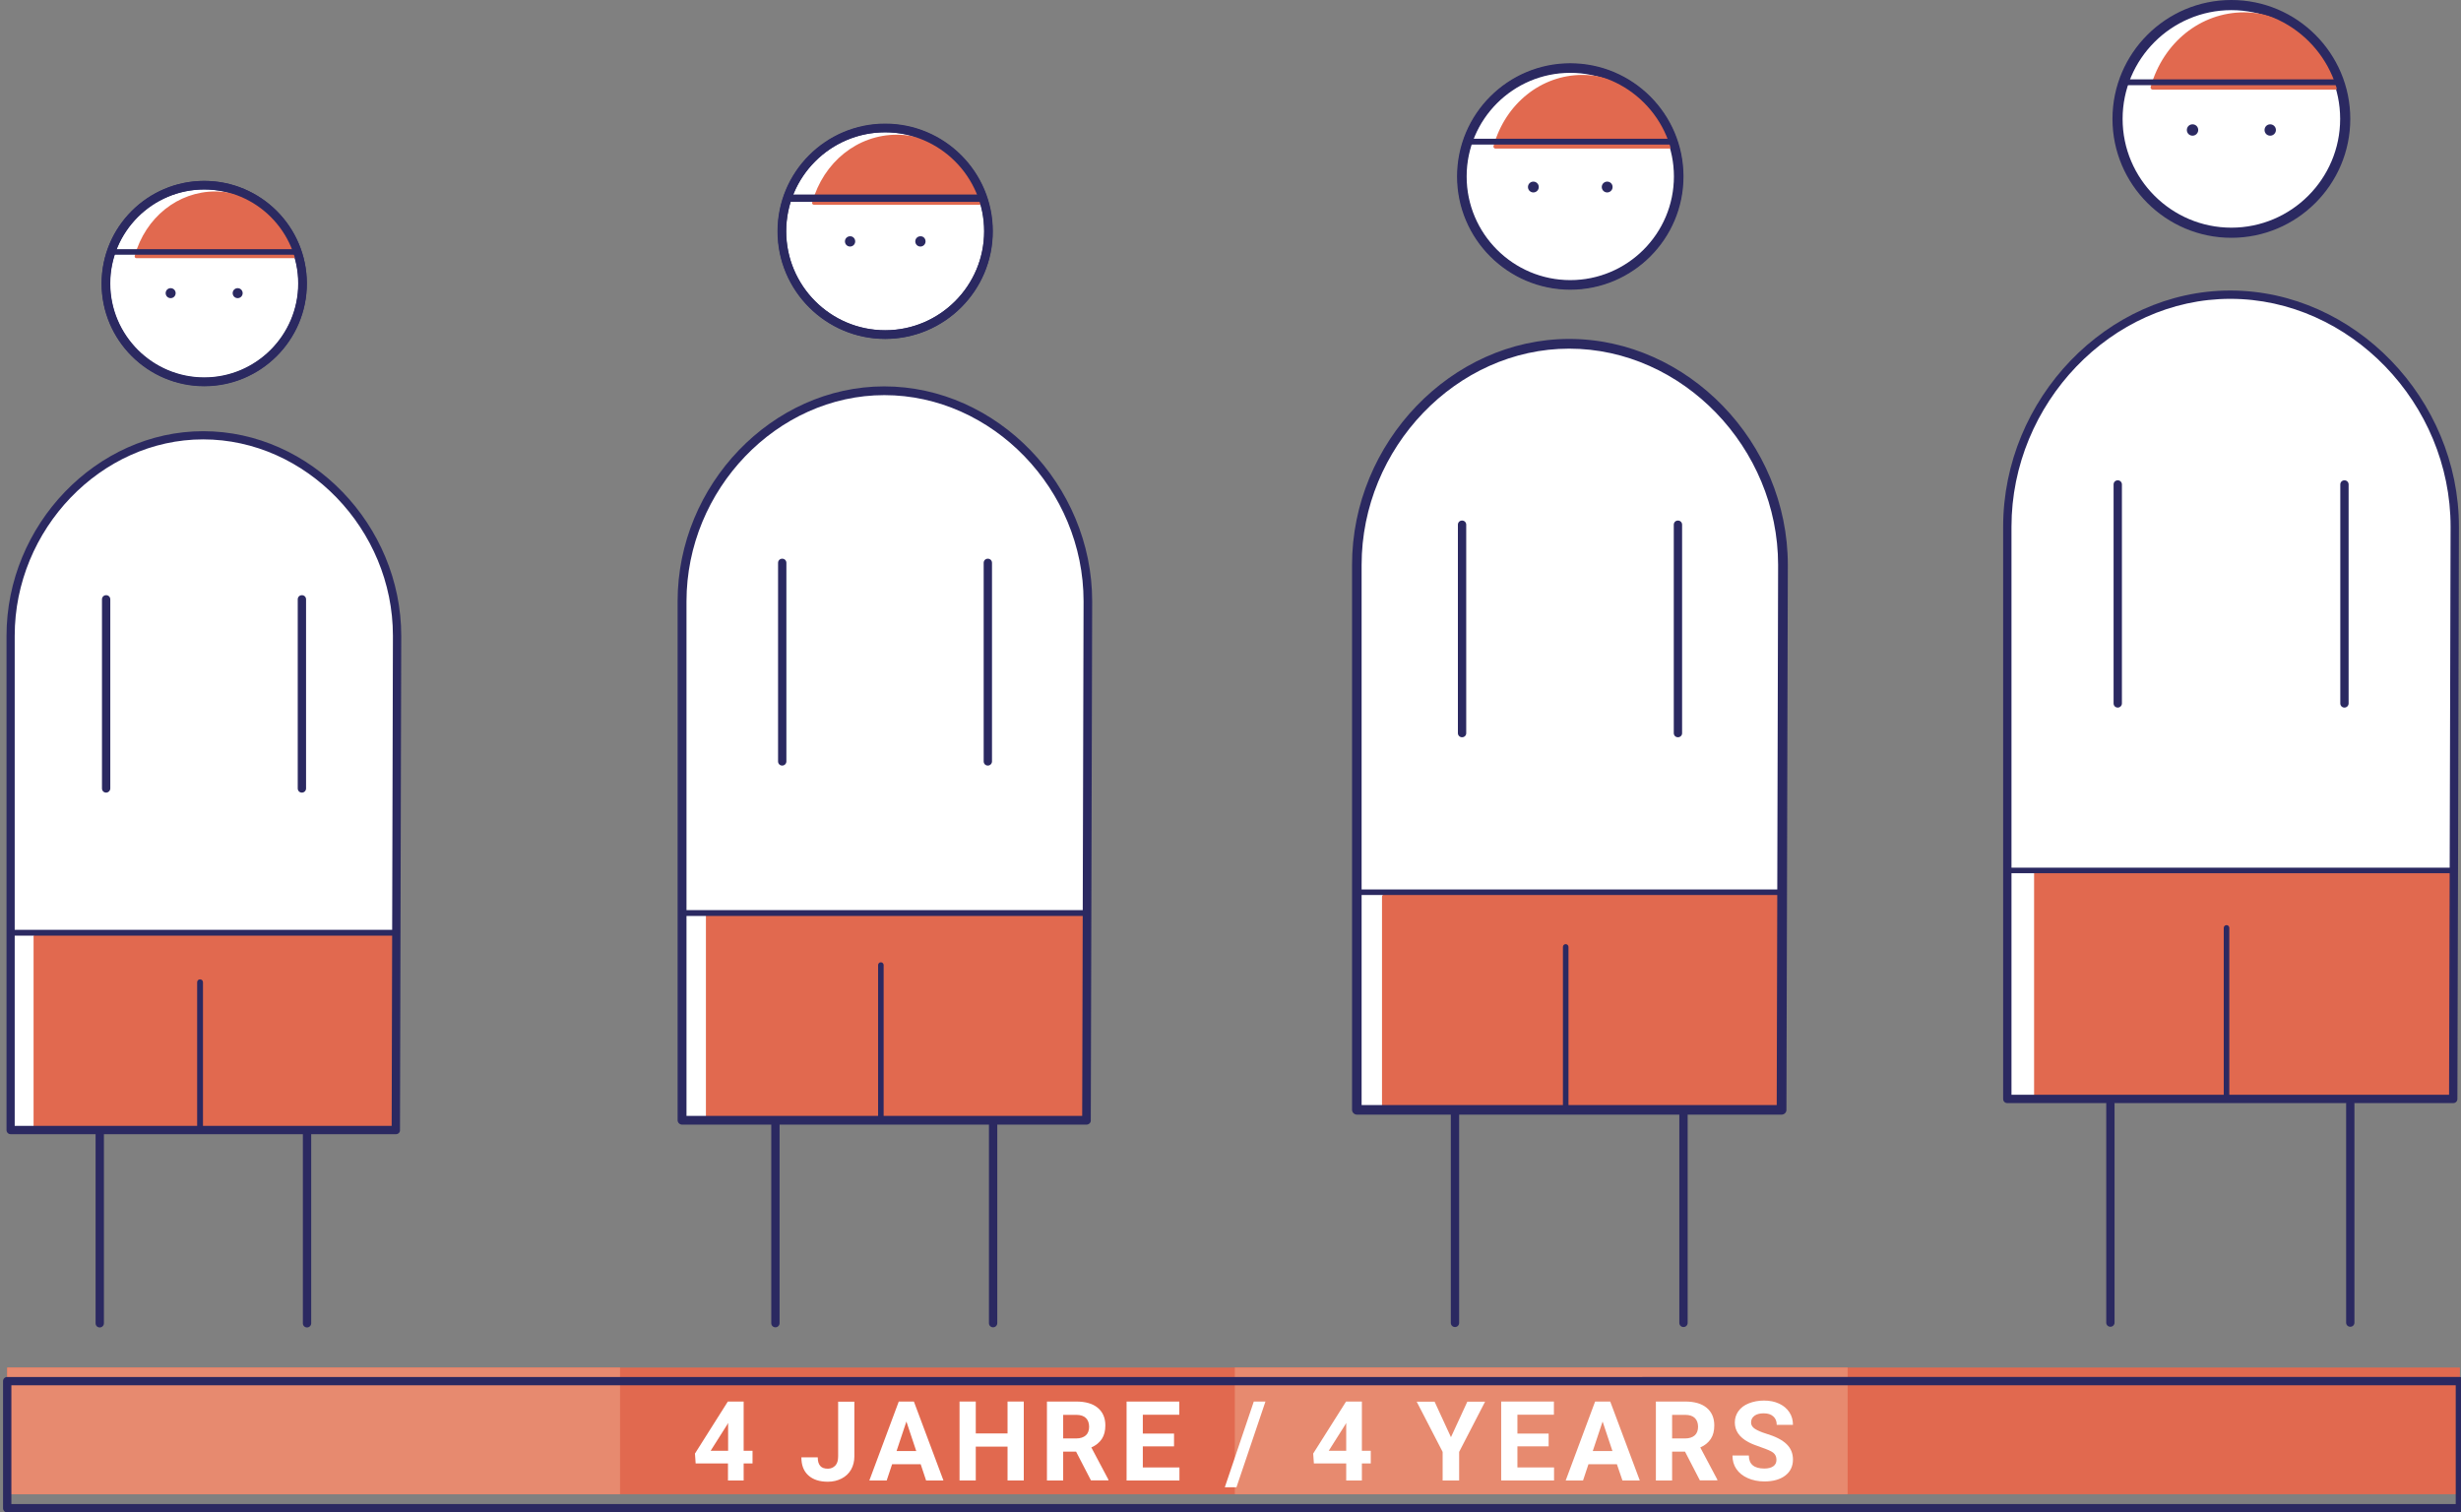 <?xml version="1.0" encoding="utf-8"?>
<!-- Generator: Adobe Illustrator 26.0.2, SVG Export Plug-In . SVG Version: 6.00 Build 0)  -->
<svg version="1.1" id="Ebene_1" xmlns="http://www.w3.org/2000/svg" xmlns:xlink="http://www.w3.org/1999/xlink" x="0px" y="0px"
	 viewBox="0 0 177.38 109.01" style="enable-background:new 0 0 177.38 109.01;" xml:space="preserve">
<rect x="0" y="0" width="177.38" height="109.01" fill="#808080" stroke="none"/>
<style type="text/css">
	.st0{fill:#E1694F;}
	.st1{fill:#2B2961;}
	.st2{fill:#FFFFFF;}
	.st3{clip-path:url(#SVGID_00000118391378694075612180000015099445637752157850_);}
	.st4{fill:#E78A6F;}
	.st5{clip-path:url(#SVGID_00000108299862472890646270000004354776108249368711_);fill:#2B2961;}
	.st6{clip-path:url(#SVGID_00000078006956743592878220000004722305353726550436_);fill:#2B2961;}
	.st7{clip-path:url(#SVGID_00000172433352884492986500000014800695566887010715_);fill:#2B2961;}
	.st8{clip-path:url(#SVGID_00000090269452603006440900000011578637027728799915_);fill:#2B2961;}
	.st9{clip-path:url(#SVGID_00000062880428458035443800000001609559256412545421_);fill:#E1694F;}
	.st10{clip-path:url(#SVGID_00000042018073472310172500000005964792683805194649_);fill:#2B2961;}
	.st11{clip-path:url(#SVGID_00000119797386430262715770000001122973821290129814_);fill:#2B2961;}
	.st12{clip-path:url(#SVGID_00000011027607452640111040000011703824180579635605_);fill:#2B2961;}
	.st13{clip-path:url(#SVGID_00000133518478269423994410000006144690474173162935_);fill:#2B2961;}
	.st14{clip-path:url(#SVGID_00000088831623918348123100000002404034556589007033_);fill:#2B2961;}
	.st15{clip-path:url(#SVGID_00000064342924704477343730000004784691873472183944_);fill:#E1694F;}
	.st16{clip-path:url(#SVGID_00000025444298149690991710000003081443936806413719_);fill:#2B2961;}
	.st17{clip-path:url(#SVGID_00000101103977086849360210000016424239973575727269_);fill:#2B2961;}
	.st18{clip-path:url(#SVGID_00000106135734152627115000000001315013866939871412_);fill:#2B2961;}
	.st19{clip-path:url(#SVGID_00000084511721269230325100000016340489420611267760_);fill:#2B2961;}
	.st20{clip-path:url(#SVGID_00000042697421671018094260000013878149972596691645_);fill:#2B2961;}
	.st21{clip-path:url(#SVGID_00000060712069420118928490000010120504725374642347_);fill:#FFFFFF;}
	.st22{clip-path:url(#SVGID_00000060712069420118928490000010120504725374642347_);fill:#2B2961;}
	.st23{clip-path:url(#SVGID_00000060712069420118928490000010120504725374642347_);fill:#E1694F;}
	.st24{clip-path:url(#SVGID_00000063607220993000796800000016858445809949878195_);fill:#2B2961;}
	.st25{fill:#F9E0D5;}
	.st26{fill:#2C265F;}
	.st27{clip-path:url(#SVGID_00000088112953044207544140000017633761479837132974_);fill:#2B2961;}
	.st28{clip-path:url(#SVGID_00000181782102121817499460000011308830031990511026_);fill:#2B2961;}
	.st29{clip-path:url(#SVGID_00000173879620671304057370000008471178479127009699_);fill:#2B2961;}
	.st30{clip-path:url(#SVGID_00000060724664543367065640000017907362810647755397_);fill:#2B2961;}
	.st31{clip-path:url(#SVGID_00000022547525262874129050000016997580886351019954_);fill:#2B2961;}
	.st32{clip-path:url(#SVGID_00000160892986421043027940000005502841535184649902_);fill:#2B2961;}
	.st33{clip-path:url(#SVGID_00000110436813435178098110000017685156006297485466_);fill:#2B2961;}
	.st34{clip-path:url(#SVGID_00000044149682232297172890000010091363822066903966_);fill:#2B2961;}
	.st35{clip-path:url(#SVGID_00000134963451746944974670000009349915616916641204_);fill:#2B2961;}
	.st36{clip-path:url(#SVGID_00000125567318610427378530000013240413248926874275_);fill:#2B2961;}
	.st37{clip-path:url(#SVGID_00000063591230446937015330000008369395283237459885_);fill:#2B2961;}
	.st38{clip-path:url(#SVGID_00000020393729712890845510000013389230399327842726_);fill:#2B2961;}
	.st39{clip-path:url(#SVGID_00000024680761632192210360000000230345667655615882_);fill:#2B2961;}
	.st40{clip-path:url(#SVGID_00000009579504323259217400000005216821119841769128_);fill:#2B2961;}
	.st41{clip-path:url(#SVGID_00000029014209900951655010000001579681077394298767_);fill:#2B2961;}
	.st42{clip-path:url(#SVGID_00000034080165311281198000000009986440485871336637_);fill:#2B2961;}
	.st43{clip-path:url(#SVGID_00000104687634411802543890000009136972777648920462_);fill:#2B2961;}
	.st44{clip-path:url(#SVGID_00000105420297096393777390000010158589376144387507_);fill:#2B2961;}
	.st45{clip-path:url(#SVGID_00000007430682359682669540000014980224662363364027_);fill:#2B2961;}
	.st46{clip-path:url(#SVGID_00000044896999700562101980000012806924737499477179_);fill:#2B2961;}
	.st47{clip-path:url(#SVGID_00000134955987848430914390000006333172747620876434_);fill:#2B2961;}
	.st48{clip-path:url(#SVGID_00000096765812998169366050000004688928415386553498_);fill:#2B2961;}
	.st49{clip-path:url(#SVGID_00000146501979377945381140000014446188538681138085_);fill:#2B2961;}
	.st50{clip-path:url(#SVGID_00000158750738320151279110000005108954124341590690_);fill:#2B2961;}
	.st51{clip-path:url(#SVGID_00000127010733316848074000000016440162633099164310_);fill:#2B2961;}
	.st52{clip-path:url(#SVGID_00000037692536434530919230000014501623381586461373_);fill:#2B2961;}
	.st53{clip-path:url(#SVGID_00000089565911647140218470000007085910404160639374_);fill:#2B2961;}
	.st54{clip-path:url(#SVGID_00000169524771482922564180000004972094692117864847_);fill:#2B2961;}
	.st55{clip-path:url(#SVGID_00000161592693396044784770000003999790189358980778_);fill:#2B2961;}
	.st56{clip-path:url(#SVGID_00000074411496314602954900000018233323939749597349_);fill:#2B2961;}
	.st57{clip-path:url(#SVGID_00000074415806930727988170000016244380161258096050_);fill:#2B2961;}
	.st58{clip-path:url(#SVGID_00000021814813172052273280000000564359890038725052_);fill:#2B2961;}
	.st59{clip-path:url(#SVGID_00000049905751185537474440000008116071433045564047_);fill:#2B2961;}
	.st60{clip-path:url(#SVGID_00000108304501696162206200000016133040969450817454_);fill:#2B2961;}
	.st61{clip-path:url(#SVGID_00000070809607899521293500000013596744121404499892_);fill:#2B2961;}
	.st62{clip-path:url(#SVGID_00000001659759776443108510000010204322499794080144_);fill:#2B2961;}
	.st63{clip-path:url(#SVGID_00000132052073920814637570000009892981794627280019_);fill:#2B2961;}
	.st64{clip-path:url(#SVGID_00000108998863632675323720000001016928980169412780_);fill:#2B2961;}
	.st65{clip-path:url(#SVGID_00000157286999795739371900000010601991728793555620_);fill:#2B2961;}
	.st66{clip-path:url(#SVGID_00000147188266156395394570000012238303102196254108_);fill:#2B2961;}
	.st67{clip-path:url(#SVGID_00000027577208491199021360000016496351718376220544_);fill:#2B2961;}
	.st68{clip-path:url(#SVGID_00000067225254738746322250000006439327199739545497_);fill:#2B2961;}
	.st69{clip-path:url(#SVGID_00000110434178890582025770000003253180138619541122_);fill:#2B2961;}
	.st70{clip-path:url(#SVGID_00000158016876498901059850000009911844297554577062_);fill:#2B2961;}
	.st71{clip-path:url(#SVGID_00000100356886451348801890000005494001974513247637_);fill:#2B2961;}
	.st72{clip-path:url(#SVGID_00000168085607120385726930000010982606160695679890_);fill:#2B2961;}
	.st73{clip-path:url(#SVGID_00000062913896630282218130000002826482393313156016_);fill:#2B2961;}
	.st74{clip-path:url(#SVGID_00000026881738433807255300000016097902759477201317_);fill:#2B2961;}
	.st75{clip-path:url(#SVGID_00000101784454762674192720000017924435772695561131_);fill:#2B2961;}
	.st76{clip-path:url(#SVGID_00000139273060330777071190000016823969082393469367_);fill:#2B2961;}
	.st77{clip-path:url(#SVGID_00000083785781647845624850000017386635646188153526_);fill:#2B2961;}
	.st78{clip-path:url(#SVGID_00000172434779372332607550000009171615595306865073_);fill:#2B2961;}
	.st79{clip-path:url(#SVGID_00000015342243917667797060000002648150650826719872_);fill:#2B2961;}
	.st80{clip-path:url(#SVGID_00000057871228923675830100000013214276094480715961_);fill:#2B2961;}
	.st81{clip-path:url(#SVGID_00000087383830191263727350000014105264458543759002_);fill:#2B2961;}
	.st82{clip-path:url(#SVGID_00000170246501805406068360000004691214484768833196_);fill:#2B2961;}
	.st83{clip-path:url(#SVGID_00000110457259302721302310000015035691685627525528_);fill:#2B2961;}
	.st84{clip-path:url(#SVGID_00000036239069090272751430000013406059532370367896_);fill:#2B2961;}
	.st85{clip-path:url(#SVGID_00000068666756462663903600000011798327842897415080_);fill:#2B2961;}
	.st86{clip-path:url(#SVGID_00000124877089312541917420000012917826613027564448_);fill:#2B2961;}
	.st87{clip-path:url(#SVGID_00000143605605578401002850000003773541874481632646_);fill:#2B2961;}
	.st88{clip-path:url(#SVGID_00000122718840078143760470000018196460686281435830_);fill:#2B2961;}
	.st89{clip-path:url(#SVGID_00000011033646151202295270000001874035820225356944_);fill:#2B2961;}
	.st90{clip-path:url(#SVGID_00000072257176128077991520000004414981028083621820_);fill:#2B2961;}
	.st91{clip-path:url(#SVGID_00000138565127818186841500000004521913644092595622_);fill:#2B2961;}
	.st92{clip-path:url(#SVGID_00000081627103969262214440000017700895542157592966_);fill:#2B2961;}
	.st93{clip-path:url(#SVGID_00000110429816725014053950000004968230220303310215_);fill:#2B2961;}
	.st94{clip-path:url(#SVGID_00000119800697521278505010000015407117593307321017_);fill:#2B2961;}
	.st95{clip-path:url(#SVGID_00000148638997766236596560000016415730594444421801_);fill:#2B2961;}
	.st96{clip-path:url(#SVGID_00000164508062594266936920000016297993891366653844_);fill:#2B2961;}
	.st97{clip-path:url(#SVGID_00000033344496952993184430000015354198908616955826_);fill:#2B2961;}
	.st98{clip-path:url(#SVGID_00000044868054170488565830000001900112550838551217_);fill:#2B2961;}
	.st99{clip-path:url(#SVGID_00000169533944356138225150000008920131434677073299_);fill:#2B2961;}
	.st100{clip-path:url(#SVGID_00000025408200270562931910000016830976467397221512_);fill:#2B2961;}
	.st101{clip-path:url(#SVGID_00000009584089109742045730000018208244609253610919_);fill:#2B2961;}
	.st102{clip-path:url(#SVGID_00000096042637385019853940000007626430482508277950_);fill:#2B2961;}
	.st103{clip-path:url(#SVGID_00000083780957859262881380000007939939759563593389_);fill:#2B2961;}
	.st104{clip-path:url(#SVGID_00000127762433326470315420000003063152757787251603_);fill:#2B2961;}
	.st105{clip-path:url(#SVGID_00000110433672356878798710000002936940887039250848_);fill:#2B2961;}
	.st106{clip-path:url(#SVGID_00000042008349521349317580000017814436398472460985_);fill:#2B2961;}
	.st107{clip-path:url(#SVGID_00000124842169860368699550000009824145273601271220_);fill:#2B2961;}
	.st108{clip-path:url(#SVGID_00000139255658733638962540000009997657611456615856_);fill:#2B2961;}
	.st109{clip-path:url(#SVGID_00000096042694197461488830000003495561410673768078_);fill:#2B2961;}
	.st110{clip-path:url(#SVGID_00000049222406473681514560000006500000540664364977_);fill:#2B2961;}
	.st111{clip-path:url(#SVGID_00000008851742637093569760000000505658685736440459_);fill:#2B2961;}
	.st112{clip-path:url(#SVGID_00000161597873243712864910000000064196494124524716_);fill:#2B2961;}
	.st113{clip-path:url(#SVGID_00000061430752208041049730000007842536988027672472_);fill:#2B2961;}
	.st114{clip-path:url(#SVGID_00000024698325562945502540000003991734456910925723_);fill:#2B2961;}
	.st115{clip-path:url(#SVGID_00000075875813802562124490000008434798699065738942_);fill:#2B2961;}
	.st116{clip-path:url(#SVGID_00000101816835908424401280000007154418314858727303_);fill:#2B2961;}
	.st117{clip-path:url(#SVGID_00000029760381870525143370000010862854062601229734_);fill:#2B2961;}
	.st118{clip-path:url(#SVGID_00000012449522359088509330000018225960584724380077_);fill:#2B2961;}
	.st119{clip-path:url(#SVGID_00000021107942818195944230000009161487695433835156_);fill:#2B2961;}
	.st120{clip-path:url(#SVGID_00000101786526743317695110000000246722826843175852_);fill:#2B2961;}
	.st121{clip-path:url(#SVGID_00000066504070806513734850000001031020313035559810_);fill:#2B2961;}
	.st122{clip-path:url(#SVGID_00000137811385741640981890000017712665007726225291_);fill:#2B2961;}
	.st123{clip-path:url(#SVGID_00000009590993370982372110000005846167034603726007_);fill:#2B2961;}
	.st124{clip-path:url(#SVGID_00000162333917523091520410000005041822583878990768_);fill:#2B2961;}
	.st125{clip-path:url(#SVGID_00000051341914847176965390000001633771541913042869_);fill:#2B2961;}
	.st126{clip-path:url(#SVGID_00000078725143998575943870000004250934881688543156_);fill:#2B2961;}
	.st127{clip-path:url(#SVGID_00000050658009293363620200000015652785869823028147_);fill:#2B2961;}
	.st128{clip-path:url(#SVGID_00000103256914510219284560000010847643800206402495_);fill:#2B2961;}
	.st129{clip-path:url(#SVGID_00000145771315021645903940000006415312260076727433_);fill:#2B2961;}
	.st130{clip-path:url(#SVGID_00000133517697062966977020000002994594489196862849_);fill:#2B2961;}
	.st131{clip-path:url(#SVGID_00000001656970214196636400000014585309118148340917_);fill:#2B2961;}
	.st132{clip-path:url(#SVGID_00000062191436601986324490000003452747665231781760_);fill:#2B2961;}
	.st133{clip-path:url(#SVGID_00000031199472835816443890000000809296334009440170_);fill:#2B2961;}
	.st134{clip-path:url(#SVGID_00000058573012670722985660000011647763551927704998_);fill:#2B2961;}
	.st135{clip-path:url(#SVGID_00000144323615018668755540000007238442310927046811_);fill:#2B2961;}
	.st136{clip-path:url(#SVGID_00000063613752453411955010000015160997030101594038_);fill:#2B2961;}
	.st137{clip-path:url(#SVGID_00000065782010887437928980000008013291979320088483_);fill:#2B2961;}
	.st138{clip-path:url(#SVGID_00000147934561697297162650000013198402495752091274_);fill:#2B2961;}
	.st139{clip-path:url(#SVGID_00000170270007931932557410000002282022468872258718_);fill:#2B2961;}
	.st140{clip-path:url(#SVGID_00000036935010759137098410000004398854312528361918_);fill:#2B2961;}
	.st141{clip-path:url(#SVGID_00000056424819615738943390000016230135394018748337_);fill:#2B2961;}
	.st142{clip-path:url(#SVGID_00000062904679787899105830000015594310771645043894_);fill:#2B2961;}
	.st143{clip-path:url(#SVGID_00000151535484110745559210000001205827582908486293_);fill:#2B2961;}
	.st144{clip-path:url(#SVGID_00000031190257989147211210000017171512253412899519_);fill:#2B2961;}
	.st145{clip-path:url(#SVGID_00000092448494128379461300000001556644224503636883_);fill:#2B2961;}
	.st146{clip-path:url(#SVGID_00000018950246375417336280000003364745850211672714_);fill:#2B2961;}
	.st147{clip-path:url(#SVGID_00000164494851677865305290000010901096649116109232_);fill:#2B2961;}
	.st148{clip-path:url(#SVGID_00000101071864893672866500000004678634555011236232_);fill:#2B2961;}
	.st149{clip-path:url(#SVGID_00000160878026250137339410000016154903767074026910_);fill:#2B2961;}
	.st150{clip-path:url(#SVGID_00000174595721654758859280000007877197581574224286_);fill:#2B2961;}
	.st151{clip-path:url(#SVGID_00000158729988298251604610000009076290379241295263_);fill:#2B2961;}
	.st152{clip-path:url(#SVGID_00000123402651264378406250000008774311537753760440_);fill:#2B2961;}
	.st153{clip-path:url(#SVGID_00000072280555134030573700000003978353801206745523_);fill:#2B2961;}
	.st154{clip-path:url(#SVGID_00000013156030088488487240000016174642303369024942_);fill:#2B2961;}
	.st155{clip-path:url(#SVGID_00000053518210732100756620000016877026284419279531_);fill:#2B2961;}
	.st156{clip-path:url(#SVGID_00000074403373279835545050000014804901886310613679_);fill:#2B2961;}
	.st157{clip-path:url(#SVGID_00000106848590280990415230000002703801330976664453_);fill:#2B2961;}
	.st158{clip-path:url(#SVGID_00000123410488997180948280000005472771873049742228_);fill:#2B2961;}
	.st159{clip-path:url(#SVGID_00000114781636586731419520000009207642912246178432_);fill:#2B2961;}
	.st160{clip-path:url(#SVGID_00000105418581190136020290000014287480712525667763_);fill:#2B2961;}
	.st161{clip-path:url(#SVGID_00000065775098120158289770000006586699489168063161_);fill:#2B2961;}
	.st162{clip-path:url(#SVGID_00000176037437832691994200000013137273491957046943_);fill:#2B2961;}
	.st163{clip-path:url(#SVGID_00000008107327810135353050000002824195106711354762_);fill:#2B2961;}
	.st164{clip-path:url(#SVGID_00000011753586422454109980000006531032988996782743_);fill:#2B2961;}
	.st165{clip-path:url(#SVGID_00000018229268706942020330000007873600518994696639_);fill:#2B2961;}
	.st166{clip-path:url(#SVGID_00000032633892765499128440000010723606420578342802_);fill:#2B2961;}
	.st167{clip-path:url(#SVGID_00000022561331475684965050000008551393477283164040_);fill:#2B2961;}
	.st168{clip-path:url(#SVGID_00000044858647945777993740000008125798367168038830_);fill:#2B2961;}
	.st169{clip-path:url(#SVGID_00000104696616174230981860000016675720246579926164_);fill:#2B2961;}
	.st170{clip-path:url(#SVGID_00000096781668456454351480000000413782263207921285_);fill:#2B2961;}
	.st171{clip-path:url(#SVGID_00000120544958567481577480000012694767291153337482_);fill:#2B2961;}
	.st172{clip-path:url(#SVGID_00000158021294791485549350000003801586820373241010_);fill:#2B2961;}
	.st173{clip-path:url(#SVGID_00000109747153965442950470000005792526155018909584_);fill:#2B2961;}
	.st174{clip-path:url(#SVGID_00000145760537195024369300000008598009621586454205_);fill:#2B2961;}
	.st175{clip-path:url(#SVGID_00000018927631853475672010000015030216290592317074_);fill:#2B2961;}
	.st176{clip-path:url(#SVGID_00000129925810510692540640000011130067606969279629_);fill:#2B2961;}
	.st177{clip-path:url(#SVGID_00000136410241315728762380000009456081933615319474_);fill:#2B2961;}
	.st178{clip-path:url(#SVGID_00000019656796050238759650000015096495827550452366_);fill:#2B2961;}
	.st179{clip-path:url(#SVGID_00000008121168847915348150000011832061013786004387_);fill:#2B2961;}
	.st180{clip-path:url(#SVGID_00000142150793769493259050000001219524995676204459_);fill:#2B2961;}
	.st181{clip-path:url(#SVGID_00000160911263354224665720000016650371419898533511_);fill:#2B2961;}
	.st182{clip-path:url(#SVGID_00000142865660652128151280000001323735777718082718_);fill:#2B2961;}
	.st183{clip-path:url(#SVGID_00000173136912131311686140000014969823583463298704_);fill:#2B2961;}
	.st184{clip-path:url(#SVGID_00000002372068475818950260000001962444710738981790_);fill:#2B2961;}
	.st185{clip-path:url(#SVGID_00000134933679714152318050000000386112410908258972_);fill:#2B2961;}
	.st186{clip-path:url(#SVGID_00000114785275447841390680000013882330194187066774_);fill:#2B2961;}
	.st187{clip-path:url(#SVGID_00000057115595027616029120000011179111539102825373_);fill:#2B2961;}
	.st188{clip-path:url(#SVGID_00000127027582367650124600000002622995006416544955_);fill:#2B2961;}
	.st189{clip-path:url(#SVGID_00000012470111181288609840000011382045290879345598_);fill:#2B2961;}
	.st190{clip-path:url(#SVGID_00000168817389319913797160000014670912692928898729_);fill:#2B2961;}
	.st191{clip-path:url(#SVGID_00000176041636820576540740000001870141420224915875_);fill:#2B2961;}
	.st192{clip-path:url(#SVGID_00000076594491557270457830000009689043112603952003_);fill:#2B2961;}
	.st193{clip-path:url(#SVGID_00000044150594824650942830000010601033062358625948_);fill:#2B2961;}
	.st194{clip-path:url(#SVGID_00000003070765475008983500000014230482791620413882_);fill:#2B2961;}
	.st195{clip-path:url(#SVGID_00000162353236270908065410000011307664494173815721_);fill:#2B2961;}
	.st196{clip-path:url(#SVGID_00000093139614857366482610000008019078596628901013_);fill:#2B2961;}
	.st197{clip-path:url(#SVGID_00000109718174643299627380000001441383507544260232_);fill:#2B2961;}
	.st198{clip-path:url(#SVGID_00000132068529554826134060000015941814441684986557_);fill:#2B2961;}
	.st199{clip-path:url(#SVGID_00000136373359111794188910000005120940754806642070_);fill:#2B2961;}
	.st200{clip-path:url(#SVGID_00000166674131509375169420000009368490043909538983_);fill:#2B2961;}
	.st201{clip-path:url(#SVGID_00000087384711047245486360000017028196082778312590_);fill:#2B2961;}
	.st202{clip-path:url(#SVGID_00000164484549800168603540000005245768475485462195_);fill:#2B2961;}
	.st203{clip-path:url(#SVGID_00000054958275969212334970000003555868707051899822_);fill:#2B2961;}
	.st204{clip-path:url(#SVGID_00000044145789565183795470000005049629598508780689_);fill:#2B2961;}
	.st205{clip-path:url(#SVGID_00000181077820451298199150000008118748702706120380_);fill:#2B2961;}
	.st206{clip-path:url(#SVGID_00000115492340566379308300000008530777913297197206_);fill:#2B2961;}
	.st207{clip-path:url(#SVGID_00000125603622946501420920000013895638383900563861_);fill:#2B2961;}
	.st208{clip-path:url(#SVGID_00000096053928760309831340000012860100598571352243_);fill:#2B2961;}
	.st209{clip-path:url(#SVGID_00000171710867660083934730000002929784443395929526_);fill:#2B2961;}
	.st210{clip-path:url(#SVGID_00000127005831158387322780000006979605621407118264_);fill:#2B2961;}
	.st211{clip-path:url(#SVGID_00000131351367706887727120000007553066651660345776_);fill:#2B2961;}
	.st212{clip-path:url(#SVGID_00000129893541791999848000000008129725496307310270_);fill:#2B2961;}
	.st213{clip-path:url(#SVGID_00000090262629175354969190000000320974043085590698_);fill:#2B2961;}
	.st214{clip-path:url(#SVGID_00000048474610646059518120000016284841478033359529_);fill:#2B2961;}
	.st215{clip-path:url(#SVGID_00000107553404554824428100000013831296340860797852_);fill:#2B2961;}
	.st216{clip-path:url(#SVGID_00000093890417725531403590000009662985949978083989_);fill:#2B2961;}
	.st217{clip-path:url(#SVGID_00000096059932287722077760000015630713679862793365_);fill:#2B2961;}
	.st218{clip-path:url(#SVGID_00000055682418220159890490000006980107190319563410_);fill:#2B2961;}
	.st219{clip-path:url(#SVGID_00000157306367245177811190000005824486304394730136_);fill:#2B2961;}
	.st220{clip-path:url(#SVGID_00000012455437598861561910000016773696463289959598_);fill:#2B2961;}
	.st221{clip-path:url(#SVGID_00000004545744203343356280000005004877233571375232_);fill:#2B2961;}
	.st222{clip-path:url(#SVGID_00000028312560712274371990000002337748099055409042_);fill:#2B2961;}
	.st223{clip-path:url(#SVGID_00000124152756026627879200000014384884582261792155_);fill:#2B2961;}
	.st224{clip-path:url(#SVGID_00000026157011200880085760000010376204915710838942_);fill:#2B2961;}
	.st225{clip-path:url(#SVGID_00000075865238162531627080000000420892994315523208_);fill:#2B2961;}
	.st226{clip-path:url(#SVGID_00000004506461035952432070000012882131742858112423_);fill:#2B2961;}
	.st227{clip-path:url(#SVGID_00000140718624901738098260000007147066953427313087_);fill:#2B2961;}
	.st228{clip-path:url(#SVGID_00000145742967387739591620000007501754287282299538_);fill:#2B2961;}
	.st229{clip-path:url(#SVGID_00000124148860730349004900000012857005301474378165_);fill:#2B2961;}
	.st230{clip-path:url(#SVGID_00000088107840878416587960000008306826474914930605_);fill:#2B2961;}
	.st231{clip-path:url(#SVGID_00000101808176661377612730000013363761087213097101_);fill:#2B2961;}
	.st232{clip-path:url(#SVGID_00000135662020757321145430000010152854846824577468_);fill:#2B2961;}
	.st233{clip-path:url(#SVGID_00000168833810897569484050000006784433393483423661_);fill:#2B2961;}
	.st234{clip-path:url(#SVGID_00000023283105955576226440000004681383899844320904_);fill:#2B2961;}
	.st235{clip-path:url(#SVGID_00000136407576656066731730000003427688831179512730_);fill:#2B2961;}
	.st236{clip-path:url(#SVGID_00000114061057698345295150000005993202022859807105_);fill:#2B2961;}
	.st237{clip-path:url(#SVGID_00000182512518742225062360000007800113662180865187_);fill:#2B2961;}
	.st238{clip-path:url(#SVGID_00000035493485367467296400000006751551991571696057_);fill:#2B2961;}
	.st239{clip-path:url(#SVGID_00000111181305885150376050000004129851884341228939_);fill:#2B2961;}
	.st240{clip-path:url(#SVGID_00000020392439057334072770000012615504460641185184_);fill:#2B2961;}
	.st241{clip-path:url(#SVGID_00000120534706089065349100000010590779566128283028_);fill:#2B2961;}
	.st242{clip-path:url(#SVGID_00000165217713054739508490000018164080838259056057_);fill:#2B2961;}
	.st243{clip-path:url(#SVGID_00000038385713221839007570000010805142927025616829_);fill:#2B2961;}
	.st244{clip-path:url(#SVGID_00000013916079713955355470000002869723908146144897_);fill:#2B2961;}
	.st245{clip-path:url(#SVGID_00000134972199816795044460000009055889572821721232_);fill:#2B2961;}
	.st246{clip-path:url(#SVGID_00000163775882960989126710000005934022584730636717_);fill:#2B2961;}
	.st247{clip-path:url(#SVGID_00000139289751297341239600000013057953508154686868_);fill:#2B2961;}
	.st248{clip-path:url(#SVGID_00000133507618207982687190000004303565308755209632_);fill:#2B2961;}
	.st249{clip-path:url(#SVGID_00000034063483632561872390000008325957572717216656_);fill:#2B2961;}
	.st250{clip-path:url(#SVGID_00000169550412807681159640000012314631713860071563_);fill:#2B2961;}
	.st251{clip-path:url(#SVGID_00000088819494687449734730000011136467905353056136_);fill:#2B2961;}
	.st252{clip-path:url(#SVGID_00000002375012004167997300000007888874596972232356_);fill:#2B2961;}
	.st253{clip-path:url(#SVGID_00000053536482487813936990000003582088882411195266_);fill:#2B2961;}
	.st254{clip-path:url(#SVGID_00000072280564069545734380000001232435601394791074_);fill:#2B2961;}
	.st255{clip-path:url(#SVGID_00000094601359029291268280000007671408841394618278_);fill:#2B2961;}
	.st256{clip-path:url(#SVGID_00000182524994785766770720000017899801076027644311_);fill:#2B2961;}
	.st257{clip-path:url(#SVGID_00000019669669352767337180000006690089224240612783_);fill:#2B2961;}
	.st258{clip-path:url(#SVGID_00000171679529911792591760000000495445096088291766_);fill:#2B2961;}
	.st259{clip-path:url(#SVGID_00000039835202615752771210000006845172443458449806_);fill:#2B2961;}
	.st260{clip-path:url(#SVGID_00000119096059445866587610000006483568329582551948_);fill:#2B2961;}
	.st261{clip-path:url(#SVGID_00000049179783633827351920000005685644330495432615_);fill:#2B2961;}
	.st262{clip-path:url(#SVGID_00000000188497394204415490000009100245154385095054_);fill:#2B2961;}
	.st263{clip-path:url(#SVGID_00000163774714262942096010000008968793164197089672_);fill:#2B2961;}
	.st264{clip-path:url(#SVGID_00000141418568373830496250000005208379536463441327_);fill:#2B2961;}
	.st265{clip-path:url(#SVGID_00000170964392755972265050000001038069794091873945_);fill:#2B2961;}
	.st266{clip-path:url(#SVGID_00000158022290697078326720000017847005862825979782_);fill:#2B2961;}
	.st267{clip-path:url(#SVGID_00000145778217835773104430000016119877068113557950_);fill:#2B2961;}
	.st268{clip-path:url(#SVGID_00000078036855321145645330000013818651052001014940_);fill:#2B2961;}
	.st269{clip-path:url(#SVGID_00000018945496388268393910000008375413648032110757_);fill:#2B2961;}
	.st270{clip-path:url(#SVGID_00000060021489091568571440000015942067606533804464_);fill:#2B2961;}
	.st271{clip-path:url(#SVGID_00000076599147673305373020000015843382361587201432_);fill:#2B2961;}
	.st272{clip-path:url(#SVGID_00000128466006742692599040000011458388755024730810_);fill:#2B2961;}
	.st273{clip-path:url(#SVGID_00000119835056181574073390000004172603951882690706_);fill:#2B2961;}
	.st274{clip-path:url(#SVGID_00000050634686307962613710000010540963458002330520_);fill:#2B2961;}
	.st275{clip-path:url(#SVGID_00000100382094752336822950000004052551490818693299_);fill:#2B2961;}
	.st276{clip-path:url(#SVGID_00000150811541301134856760000011383462954710972815_);fill:#2B2961;}
	.st277{clip-path:url(#SVGID_00000018196301882053132100000011824665261538075807_);fill:#2B2961;}
	.st278{clip-path:url(#SVGID_00000099636722049909516020000004629716394220729262_);fill:#2B2961;}
	.st279{clip-path:url(#SVGID_00000179637947461389942360000000425858003942027941_);fill:#2B2961;}
	.st280{clip-path:url(#SVGID_00000158735324667003789820000016309458581364338081_);fill:#2B2961;}
	.st281{clip-path:url(#SVGID_00000110433157645902177570000006350069784103488159_);fill:#2B2961;}
	.st282{clip-path:url(#SVGID_00000170990560709742152280000005129363081728218268_);fill:#2B2961;}
	.st283{clip-path:url(#SVGID_00000023965931688821632590000002782568459944926087_);fill:#2B2961;}
	.st284{clip-path:url(#SVGID_00000029036964087242712430000010599328889323520412_);fill:#2B2961;}
	.st285{clip-path:url(#SVGID_00000158707288551353469420000013176093725497500575_);fill:#2B2961;}
	.st286{clip-path:url(#SVGID_00000083808714332680459460000001092529757276404388_);fill:#2B2961;}
	.st287{clip-path:url(#SVGID_00000101077133634820370740000002548741178898141595_);fill:#2B2961;}
	.st288{clip-path:url(#SVGID_00000040538749911401753700000008174119939766431132_);fill:#2B2961;}
	.st289{clip-path:url(#SVGID_00000074433570332779179310000007325199842409285248_);fill:#2B2961;}
	.st290{clip-path:url(#SVGID_00000136373266784693562440000014778867784379027632_);fill:#2B2961;}
	.st291{clip-path:url(#SVGID_00000073715773879394644320000003088658914818634406_);fill:#2B2961;}
	.st292{clip-path:url(#SVGID_00000100343211475286334730000009826172457999488675_);fill:#2B2961;}
	.st293{clip-path:url(#SVGID_00000183230481026210350980000004425786548702049716_);fill:#2B2961;}
	.st294{clip-path:url(#SVGID_00000106142444589242308190000017468061179755481740_);fill:#2B2961;}
	.st295{clip-path:url(#SVGID_00000060742646267360562620000009750234175756794535_);fill:#2B2961;}
	.st296{clip-path:url(#SVGID_00000152977851711848447250000000695390464172072617_);fill:#2B2961;}
	.st297{clip-path:url(#SVGID_00000036253689923307146610000009249481037301233287_);fill:#2B2961;}
	.st298{clip-path:url(#SVGID_00000062901073159958727480000017844877958230060977_);fill:#2B2961;}
	.st299{clip-path:url(#SVGID_00000074428221228289943100000015317655264846322339_);fill:#2B2961;}
	.st300{clip-path:url(#SVGID_00000038412063859056215220000011760628606900261019_);fill:#2B2961;}
	.st301{clip-path:url(#SVGID_00000002369524605391161120000016215043744008658318_);fill:#2B2961;}
	.st302{clip-path:url(#SVGID_00000115516897203334368370000014281345743668181171_);fill:#2B2961;}
	.st303{clip-path:url(#SVGID_00000029758345209661457680000012091816940439445377_);fill:#2B2961;}
	.st304{clip-path:url(#SVGID_00000050663975052972359080000007162258649614018437_);fill:#2B2961;}
	.st305{clip-path:url(#SVGID_00000109708536820022830990000009308446527433635749_);fill:#2B2961;}
	.st306{clip-path:url(#SVGID_00000125572476062041824120000005038039836744712596_);fill:#2B2961;}
	.st307{clip-path:url(#SVGID_00000003075318657455757100000017617957010935653299_);fill:#2B2961;}
	.st308{clip-path:url(#SVGID_00000165226330446885944560000010597868904503559563_);fill:#2B2961;}
	.st309{clip-path:url(#SVGID_00000004515755096397649390000015749362656561292727_);fill:#2B2961;}
	.st310{clip-path:url(#SVGID_00000111913526097418991400000001279699006374365863_);fill:#2B2961;}
	.st311{clip-path:url(#SVGID_00000116918752509962402470000002228753584904230808_);fill:#2B2961;}
	.st312{clip-path:url(#SVGID_00000155829077756344501180000001200581212485712287_);fill:#2B2961;}
	.st313{clip-path:url(#SVGID_00000158028192677261450570000006315223910629215407_);fill:#2B2961;}
	.st314{clip-path:url(#SVGID_00000023980206688526557470000008290267249685519768_);fill:#2B2961;}
	.st315{clip-path:url(#SVGID_00000067221841789730886630000010152866154450957750_);fill:#2B2961;}
	.st316{clip-path:url(#SVGID_00000067939354135994476670000011862496311313924268_);fill:#2B2961;}
	.st317{clip-path:url(#SVGID_00000016781066126300854790000000102932284863378616_);fill:#2B2961;}
	.st318{clip-path:url(#SVGID_00000128446023689090495830000006573072444427644803_);fill:#2B2961;}
	.st319{clip-path:url(#SVGID_00000072251928520288224640000015691687517990644106_);fill:#2B2961;}
	.st320{clip-path:url(#SVGID_00000116930794689243140650000015495923668346361769_);fill:#2B2961;}
	.st321{clip-path:url(#SVGID_00000085945599620379209510000016107877752075435412_);fill:#2B2961;}
	.st322{clip-path:url(#SVGID_00000011013941545842668530000006519108518190285450_);fill:#2B2961;}
	.st323{clip-path:url(#SVGID_00000081613875289328949270000014879004614207917957_);fill:#2B2961;}
	.st324{clip-path:url(#SVGID_00000151510271346204077890000008412978550781757614_);fill:#2B2961;}
	.st325{clip-path:url(#SVGID_00000146457577680207676230000001205906469213827756_);fill:#2B2961;}
	.st326{clip-path:url(#SVGID_00000124143008459658253080000006031680531044044463_);fill:#2B2961;}
	.st327{clip-path:url(#SVGID_00000037693740568197306280000002811039015413586088_);fill:#2B2961;}
	.st328{clip-path:url(#SVGID_00000004507647382871226070000006298736063695257513_);fill:#2B2961;}
	.st329{clip-path:url(#SVGID_00000081644544797438163930000013187981323177841280_);fill:#2B2961;}
	.st330{clip-path:url(#SVGID_00000170958421402527138870000010216892368773927595_);fill:#2B2961;}
	.st331{clip-path:url(#SVGID_00000061455496808267738120000016438617606101863843_);fill:#2B2961;}
	.st332{clip-path:url(#SVGID_00000176026432665589232570000016323357716378163122_);fill:#2B2961;}
	.st333{clip-path:url(#SVGID_00000044894205827960203440000007367227400656083618_);fill:#2B2961;}
	.st334{clip-path:url(#SVGID_00000041999889244750892990000016484480594580789415_);fill:#2B2961;}
	.st335{clip-path:url(#SVGID_00000139251879146947580990000007360478937017888689_);fill:#2B2961;}
	.st336{clip-path:url(#SVGID_00000172431696581279996620000012336253997882098325_);fill:#2B2961;}
	.st337{clip-path:url(#SVGID_00000178196969487770321580000017075225274589007537_);fill:#2B2961;}
	.st338{clip-path:url(#SVGID_00000031893536242186489990000013227896088141959044_);fill:#2B2961;}
	.st339{clip-path:url(#SVGID_00000010300884046249734720000005668148162436437148_);fill:#2B2961;}
	.st340{clip-path:url(#SVGID_00000154416320750391286260000009860185416276182707_);fill:#2B2961;}
	.st341{clip-path:url(#SVGID_00000113342379129833333530000009687373090135344793_);fill:#2B2961;}
	.st342{clip-path:url(#SVGID_00000089560219659404856890000017797584731742460847_);fill:#2B2961;}
	.st343{clip-path:url(#SVGID_00000087408291954475478840000005834809526197262730_);fill:#2B2961;}
	.st344{clip-path:url(#SVGID_00000067224503338297026920000010255790488612947846_);fill:#2B2961;}
	.st345{clip-path:url(#SVGID_00000169557120335007112760000012125794297867028403_);fill:#2B2961;}
	.st346{clip-path:url(#SVGID_00000181081945326043535190000009389582527366434209_);fill:#2B2961;}
	.st347{clip-path:url(#SVGID_00000176013041673354730640000010303961591553153935_);fill:#2B2961;}
	.st348{clip-path:url(#SVGID_00000134954051919541796590000008253408544074021018_);fill:#2B2961;}
	.st349{clip-path:url(#SVGID_00000178886493941097027710000014375903216446637211_);fill:#2B2961;}
	.st350{clip-path:url(#SVGID_00000122002000139898493170000016496256621209325494_);fill:#2B2961;}
	.st351{clip-path:url(#SVGID_00000031925849732200707380000014579089720296464034_);fill:#2B2961;}
	.st352{clip-path:url(#SVGID_00000103972967203934546930000013122854428538246791_);fill:#2B2961;}
	.st353{clip-path:url(#SVGID_00000183960957306983620570000014516863698504604040_);fill:#2B2961;}
	.st354{clip-path:url(#SVGID_00000017508761192104398030000005077946022219991718_);fill:#2B2961;}
	.st355{clip-path:url(#SVGID_00000102534578922438637800000007390948931614796458_);fill:#2B2961;}
	.st356{clip-path:url(#SVGID_00000049942901899401352170000016502145600926608557_);fill:#2B2961;}
	.st357{clip-path:url(#SVGID_00000080181335297387956780000017137305503435993771_);fill:#2B2961;}
	.st358{clip-path:url(#SVGID_00000168088976617063648920000000580333402018159283_);fill:#2B2961;}
	.st359{clip-path:url(#SVGID_00000018927429397598089300000001225854338465241535_);fill:#2B2961;}
	.st360{clip-path:url(#SVGID_00000075845757787687221320000006853593269771275956_);fill:#2B2961;}
	.st361{clip-path:url(#SVGID_00000144309215761837287550000006070751290284591014_);fill:#2B2961;}
	.st362{clip-path:url(#SVGID_00000178163080287923898470000004300069188515155083_);fill:#2B2961;}
	.st363{clip-path:url(#SVGID_00000157988298052752262440000007510173649808164541_);fill:#2B2961;}
	.st364{clip-path:url(#SVGID_00000008833923546143047070000004395642315325252779_);fill:#2B2961;}
	.st365{clip-path:url(#SVGID_00000072987988552747047340000016039421257059924867_);fill:#2B2961;}
	.st366{clip-path:url(#SVGID_00000027592534364805095400000003084533760912160421_);fill:#2B2961;}
	.st367{clip-path:url(#SVGID_00000075881232624839772910000009144279922428090772_);fill:#2B2961;}
	.st368{clip-path:url(#SVGID_00000056412630337517952300000004510541473819498903_);fill:#2B2961;}
	.st369{clip-path:url(#SVGID_00000016050963896330634560000003110991238737561255_);fill:#2B2961;}
	.st370{clip-path:url(#SVGID_00000170981323936040644220000013761656708801502599_);fill:#2B2961;}
	.st371{clip-path:url(#SVGID_00000077307923050848417460000012843558022315345847_);fill:#2B2961;}
	.st372{clip-path:url(#SVGID_00000066488977174471929180000008584299221629125052_);fill:#2B2961;}
	.st373{clip-path:url(#SVGID_00000159452230099602583200000012350419111282328220_);fill:#2B2961;}
	.st374{clip-path:url(#SVGID_00000042719715482018102650000016615468269679237270_);fill:#2B2961;}
	.st375{clip-path:url(#SVGID_00000023981754277346146270000001626728359494173112_);fill:#2B2961;}
	.st376{clip-path:url(#SVGID_00000128461945099280313180000000283828132204167084_);fill:#2B2961;}
	.st377{clip-path:url(#SVGID_00000112600391157739992170000006777905496379797937_);fill:#2B2961;}
	.st378{clip-path:url(#SVGID_00000145051942627474437380000013377829667292124083_);fill:#2B2961;}
	.st379{clip-path:url(#SVGID_00000026140531981356203790000008193503222490249094_);fill:#2B2961;}
	.st380{clip-path:url(#SVGID_00000089566657790644427270000015428719873210855811_);fill:#2B2961;}
	.st381{clip-path:url(#SVGID_00000039116091685010753100000011845899117424138624_);fill:#2B2961;}
	.st382{clip-path:url(#SVGID_00000158012595626782132730000010151864705892016306_);fill:#2B2961;}
	.st383{clip-path:url(#SVGID_00000019667340707707592110000001755096825716948411_);fill:#2B2961;}
	.st384{clip-path:url(#SVGID_00000034805127444065571960000014881908435726405770_);fill:#2B2961;}
	.st385{clip-path:url(#SVGID_00000125603739332661313820000003587642710047774626_);fill:#2B2961;}
	.st386{clip-path:url(#SVGID_00000082366282212194377330000006671771228038387376_);fill:#2B2961;}
	.st387{clip-path:url(#SVGID_00000111877889894340997030000003414336555497363092_);fill:#2B2961;}
	.st388{clip-path:url(#SVGID_00000083050583093415035800000016551528041981112211_);fill:#2B2961;}
	.st389{clip-path:url(#SVGID_00000052795262984282078500000013536032909661004440_);fill:#2B2961;}
	.st390{clip-path:url(#SVGID_00000080916804390803329860000011600414215776938637_);fill:#2B2961;}
	.st391{clip-path:url(#SVGID_00000096035192960194667180000013031319143098837685_);fill:#2B2961;}
	.st392{clip-path:url(#SVGID_00000033332106900833100220000016561837209944018831_);fill:#2B2961;}
	.st393{clip-path:url(#SVGID_00000031893525185100374430000011986185791074580402_);fill:#2B2961;}
	.st394{clip-path:url(#SVGID_00000159458010101443411080000003228444535587878282_);fill:#2B2961;}
	.st395{clip-path:url(#SVGID_00000153702291448529712600000006347479222560626349_);fill:#2B2961;}
	.st396{clip-path:url(#SVGID_00000063618246158143031650000016426293750563464074_);fill:#2B2961;}
	.st397{clip-path:url(#SVGID_00000140012583677039935320000017463690037512160700_);fill:#2B2961;}
	.st398{clip-path:url(#SVGID_00000121988866928271888850000009894597027133582749_);fill:#2B2961;}
	.st399{clip-path:url(#SVGID_00000111180819760406712080000000844524943971973540_);fill:#2B2961;}
	.st400{clip-path:url(#SVGID_00000142133663440631358430000002703452537495356814_);fill:#2B2961;}
	.st401{clip-path:url(#SVGID_00000161615928720840699050000015545508278078727557_);fill:#2B2961;}
	.st402{clip-path:url(#SVGID_00000109720252401529485050000005931252831791559562_);fill:#2B2961;}
	.st403{clip-path:url(#SVGID_00000162350428440013829830000014046170988092472201_);fill:#2B2961;}
	.st404{clip-path:url(#SVGID_00000071527705227678266980000010539066098530622882_);fill:#2B2961;}
	.st405{clip-path:url(#SVGID_00000064334349679875073810000013680052802360685743_);fill:#2B2961;}
	.st406{clip-path:url(#SVGID_00000125586598645133139620000012063793112847540902_);fill:#2B2961;}
	.st407{clip-path:url(#SVGID_00000008842283242438768040000014557720637002715272_);fill:#2B2961;}
	.st408{clip-path:url(#SVGID_00000003795317033034075010000014362725400851855771_);fill:#2B2961;}
	.st409{clip-path:url(#SVGID_00000052072505228028751260000017493693293889061566_);fill:#2B2961;}
	.st410{clip-path:url(#SVGID_00000100360087883359469130000007983194464403739325_);fill:#2B2961;}
	.st411{clip-path:url(#SVGID_00000142142153956395575970000011251135795049574806_);fill:#2B2961;}
	.st412{clip-path:url(#SVGID_00000150820859466921883010000012175444865208932737_);fill:#2B2961;}
	.st413{clip-path:url(#SVGID_00000017510399201029734560000015205436073400520342_);fill:#2B2961;}
	.st414{clip-path:url(#SVGID_00000077316836950956031620000000510389220519980961_);fill:#2B2961;}
	.st415{clip-path:url(#SVGID_00000169535504269110478790000014482059636158075814_);fill:#2B2961;}
	.st416{clip-path:url(#SVGID_00000042008063794529611840000008794421179960778396_);fill:#2B2961;}
	.st417{clip-path:url(#SVGID_00000034786821408955975620000015422871039345525153_);fill:#2B2961;}
	.st418{clip-path:url(#SVGID_00000043457244981871225160000000982498018123912341_);fill:#2B2961;}
	.st419{clip-path:url(#SVGID_00000109740528228937742010000000008710113692108720_);fill:#2B2961;}
	.st420{clip-path:url(#SVGID_00000072967915596627719910000011104651066467089802_);fill:#2B2961;}
	.st421{clip-path:url(#SVGID_00000148636940276075320480000014404925084819331505_);fill:#2B2961;}
	.st422{clip-path:url(#SVGID_00000142165350533743288110000005336544189790632882_);fill:#2B2961;}
	.st423{clip-path:url(#SVGID_00000032647310349571311210000014011632106878244003_);fill:#2B2961;}
	.st424{clip-path:url(#SVGID_00000069395474523298593910000017888657059637322146_);fill:#2B2961;}
	.st425{clip-path:url(#SVGID_00000054236123253939556590000000246033684850820227_);fill:#2B2961;}
	.st426{clip-path:url(#SVGID_00000032649647718898884810000008397927483060384685_);fill:#2B2961;}
	.st427{clip-path:url(#SVGID_00000028322943386993536810000014261222121793183120_);fill:#2B2961;}
	.st428{clip-path:url(#SVGID_00000127732576351629881830000016609438926150888094_);fill:#2B2961;}
	.st429{clip-path:url(#SVGID_00000100370715959326736060000012175508757926764437_);fill:#2B2961;}
	.st430{clip-path:url(#SVGID_00000105390327849070283070000009473959229158649526_);fill:#2B2961;}
	.st431{clip-path:url(#SVGID_00000106831137491058100760000010952880231928914869_);fill:#2B2961;}
	.st432{clip-path:url(#SVGID_00000183250789462511917420000013556099729341782919_);fill:#2B2961;}
	.st433{clip-path:url(#SVGID_00000094576904791591582510000013324099463435345076_);fill:#2B2961;}
	.st434{clip-path:url(#SVGID_00000000205057225860643800000005026175481124198293_);fill:#2B2961;}
	.st435{clip-path:url(#SVGID_00000064351507636950318170000011862286644577279928_);fill:#2B2961;}
	.st436{clip-path:url(#SVGID_00000167371215890056118840000001460661240583962249_);fill:#2B2961;}
	.st437{clip-path:url(#SVGID_00000177478425694402548950000005950826245439744696_);fill:#2B2961;}
	.st438{clip-path:url(#SVGID_00000065043895928068420120000002448828038970567349_);fill:#2B2961;}
	.st439{clip-path:url(#SVGID_00000058556641033771782440000008094123006294131588_);fill:#2B2961;}
	.st440{clip-path:url(#SVGID_00000145053144934216492120000000812083155160034437_);fill:#2B2961;}
	.st441{clip-path:url(#SVGID_00000173138172201637021150000017553676555536270995_);fill:#2B2961;}
	.st442{clip-path:url(#SVGID_00000054252084065137954200000008298411700026931093_);fill:#2B2961;}
	.st443{clip-path:url(#SVGID_00000011747121232249122310000005105449014260766870_);fill:#2B2961;}
	.st444{clip-path:url(#SVGID_00000076602092407722894610000006506938215119174566_);fill:#2B2961;}
	.st445{clip-path:url(#SVGID_00000113334019805845577870000016454489060939078785_);fill:#2B2961;}
	.st446{clip-path:url(#SVGID_00000168801713346018121750000003890490058894297259_);fill:#2B2961;}
	.st447{clip-path:url(#SVGID_00000108998668310290530870000002478470493352120491_);fill:#2B2961;}
	.st448{clip-path:url(#SVGID_00000137131534044056444750000004086919389495361439_);fill:#2B2961;}
	.st449{clip-path:url(#SVGID_00000058554237249893177560000007631889219851766459_);fill:#2B2961;}
	.st450{clip-path:url(#SVGID_00000152223756018901604580000012691487545411293618_);fill:#2B2961;}
	.st451{clip-path:url(#SVGID_00000168829848739675023350000003618889337133881007_);fill:#2B2961;}
	.st452{clip-path:url(#SVGID_00000078015516636495441670000012402312029045310357_);fill:#2B2961;}
	.st453{clip-path:url(#SVGID_00000119086994694632444980000006746941973860531073_);fill:#2B2961;}
	.st454{clip-path:url(#SVGID_00000078026487236700188780000001995131646413238928_);fill:#2B2961;}
	.st455{clip-path:url(#SVGID_00000108989402536695429360000003788876770149093293_);fill:#2B2961;}
	.st456{clip-path:url(#SVGID_00000014598358371537696120000011248117572294359992_);fill:#2B2961;}
	.st457{clip-path:url(#SVGID_00000098178945998322822220000000596772025187749549_);fill:#2B2961;}
	.st458{clip-path:url(#SVGID_00000099660112818302628810000001863789962281123992_);fill:#2B2961;}
	.st459{clip-path:url(#SVGID_00000177484588428201967360000004545060035319642759_);fill:#2B2961;}
	.st460{clip-path:url(#SVGID_00000147904693535169416600000013801012754321318038_);fill:#2B2961;}
	.st461{clip-path:url(#SVGID_00000131354391722504458270000008564311434051035555_);fill:#2B2961;}
	.st462{clip-path:url(#SVGID_00000036223515446659661570000008444373929679272590_);fill:#2B2961;}
	.st463{clip-path:url(#SVGID_00000071562090155779874870000014577428131138524804_);fill:#2B2961;}
	.st464{clip-path:url(#SVGID_00000009590487512864394700000003460154607979659435_);fill:#2B2961;}
	.st465{clip-path:url(#SVGID_00000125604941122211392950000006320131201829989021_);fill:#2B2961;}
	.st466{clip-path:url(#SVGID_00000067957360256049374180000002475521313515195563_);fill:#2B2961;}
	.st467{clip-path:url(#SVGID_00000146495579318928627990000008185322267328910512_);fill:#2B2961;}
	.st468{clip-path:url(#SVGID_00000070831386983449704300000013524060385076693417_);fill:#2B2961;}
	.st469{clip-path:url(#SVGID_00000104685704424549588410000010640816241672306614_);fill:#2B2961;}
	.st470{clip-path:url(#SVGID_00000152950586257853667200000010994901853750270906_);fill:#2B2961;}
	.st471{clip-path:url(#SVGID_00000087388587728436251530000001984409971582238910_);fill:#2B2961;}
	.st472{clip-path:url(#SVGID_00000176007838134793620330000016311232888861570189_);fill:#2B2961;}
	.st473{clip-path:url(#SVGID_00000145031884218687704620000014139604355598270139_);fill:#2B2961;}
	.st474{clip-path:url(#SVGID_00000005981437500428227020000011002343104313894577_);fill:#2B2961;}
	.st475{clip-path:url(#SVGID_00000047042396472191521480000015691592477287374215_);fill:#2B2961;}
	.st476{clip-path:url(#SVGID_00000113334377915224308780000001346627635502982845_);fill:#2B2961;}
	.st477{clip-path:url(#SVGID_00000175299828638330050050000001644121976495903149_);fill:#2B2961;}
	.st478{clip-path:url(#SVGID_00000065757554440927896730000000970859783213340069_);fill:#2B2961;}
	.st479{clip-path:url(#SVGID_00000160157687170006231670000007973429209187903157_);fill:#2B2961;}
	.st480{clip-path:url(#SVGID_00000060027094168660652410000001212833775012206745_);fill:#2B2961;}
	.st481{clip-path:url(#SVGID_00000134250448440542605450000010495682153835776903_);fill:#2B2961;}
	.st482{clip-path:url(#SVGID_00000057866004671523422240000018112966123689428395_);fill:#2B2961;}
	.st483{clip-path:url(#SVGID_00000051343903280144482630000012828158960415076760_);fill:#2B2961;}
	.st484{clip-path:url(#SVGID_00000123419664481299622200000016594993304509799567_);fill:#2B2961;}
	.st485{clip-path:url(#SVGID_00000150809040426033507010000009068570566413109687_);fill:#2B2961;}
	.st486{clip-path:url(#SVGID_00000041269368201808962980000011381218203034516618_);fill:#2B2961;}
	.st487{clip-path:url(#SVGID_00000163059347239018038520000017369383376056839615_);fill:#2B2961;}
	.st488{clip-path:url(#SVGID_00000003809027451549742970000015170121115094486195_);fill:#2B2961;}
	.st489{clip-path:url(#SVGID_00000140721534950039425540000005895996165268824728_);fill:#2B2961;}
	.st490{clip-path:url(#SVGID_00000122715059584149076450000008641350963720657032_);fill:#2B2961;}
	.st491{clip-path:url(#SVGID_00000131331930378593758210000003687214940975543947_);fill:#2B2961;}
	.st492{clip-path:url(#SVGID_00000150099152563339836330000001196870122309215150_);fill:#2B2961;}
	.st493{clip-path:url(#SVGID_00000082342700412279400820000000680722404024251793_);fill:#2B2961;}
	.st494{clip-path:url(#SVGID_00000164494499742708109000000003948614725321572262_);fill:#2B2961;}
	.st495{clip-path:url(#SVGID_00000135662637200189611550000007230905792372450194_);fill:#2B2961;}
	.st496{clip-path:url(#SVGID_00000060021307736812095980000003572501701307208368_);fill:#2B2961;}
	.st497{clip-path:url(#SVGID_00000089541058406708607450000005722997178404169398_);fill:#2B2961;}
	.st498{clip-path:url(#SVGID_00000158736949128006776520000016983765344253642129_);fill:#2B2961;}
	.st499{clip-path:url(#SVGID_00000068659805684136452750000015003829877316856985_);fill:#2B2961;}
	.st500{clip-path:url(#SVGID_00000145757846626275470350000002453474994068404412_);fill:#2B2961;}
	.st501{clip-path:url(#SVGID_00000002379900204238642050000003602741184504272825_);fill:#2B2961;}
	.st502{clip-path:url(#SVGID_00000111172114421265738910000004909669703531015096_);fill:#2B2961;}
	.st503{clip-path:url(#SVGID_00000057856659399050288320000005124081220738642572_);fill:#2B2961;}
	.st504{clip-path:url(#SVGID_00000134949911302290537150000008301231894484525959_);fill:#2B2961;}
	.st505{clip-path:url(#SVGID_00000013167184520573747430000000581789028344189585_);fill:#2B2961;}
	.st506{clip-path:url(#SVGID_00000106119381386127693960000007124468681698852781_);fill:#2B2961;}
	.st507{clip-path:url(#SVGID_00000150101220739714542110000006691099843241788826_);fill:#2B2961;}
	.st508{clip-path:url(#SVGID_00000029044379356040627200000002488799306715962539_);fill:#2B2961;}
	.st509{clip-path:url(#SVGID_00000032637808057085060170000017070112759184020131_);fill:#2B2961;}
	.st510{clip-path:url(#SVGID_00000179624828656779701260000006674556322016332179_);fill:#2B2961;}
	.st511{clip-path:url(#SVGID_00000047778632143381888750000016549926453403352468_);fill:#2B2961;}
	.st512{clip-path:url(#SVGID_00000142881866256642819300000010726671940361902746_);fill:#2B2961;}
	.st513{clip-path:url(#SVGID_00000148627825269028445240000016008444834487391140_);fill:#2B2961;}
	.st514{clip-path:url(#SVGID_00000179628631562854651620000003623398606143130810_);fill:#2B2961;}
	.st515{clip-path:url(#SVGID_00000168819675472290193270000003879445893305748922_);fill:#2B2961;}
	.st516{clip-path:url(#SVGID_00000005252778334642153940000006243404468870892177_);fill:#2B2961;}
	.st517{clip-path:url(#SVGID_00000082352755496138048680000010458133536756365485_);fill:#2B2961;}
	.st518{clip-path:url(#SVGID_00000008860155527458369300000011335839911633168537_);fill:#2B2961;}
	.st519{clip-path:url(#SVGID_00000163052035210641902740000001990502295687629467_);fill:#2B2961;}
	.st520{clip-path:url(#SVGID_00000066482646555444049840000004283088471824848270_);fill:#2B2961;}
	.st521{clip-path:url(#SVGID_00000092429338846006298340000018036526683637684157_);fill:#2B2961;}
	.st522{clip-path:url(#SVGID_00000115485780084473865200000015137403366601092538_);fill:#2B2961;}
	.st523{clip-path:url(#SVGID_00000144310904778568999080000007289738768679200393_);fill:#2B2961;}
	.st524{clip-path:url(#SVGID_00000072960519488851886900000007568653826999463311_);fill:#2B2961;}
	.st525{clip-path:url(#SVGID_00000052073907763683515750000000556217596377703054_);fill:#2B2961;}
	.st526{clip-path:url(#SVGID_00000050649403782647765930000013118224880966430850_);fill:#2B2961;}
	.st527{clip-path:url(#SVGID_00000096033354276181052090000016258433246032669842_);fill:#2B2961;}
	.st528{clip-path:url(#SVGID_00000109737909287111264730000017106405484425590184_);fill:#2B2961;}
	.st529{clip-path:url(#SVGID_00000172398758701475931020000001769430838647018394_);fill:#2B2961;}
	.st530{clip-path:url(#SVGID_00000141420271187254103220000000843465225672880013_);fill:#2B2961;}
	.st531{clip-path:url(#SVGID_00000067236184162562174390000014786011657285924518_);fill:#2B2961;}
	.st532{clip-path:url(#SVGID_00000044896677782316785750000007133420730927390090_);fill:#2B2961;}
	.st533{clip-path:url(#SVGID_00000013906346991811846350000008261295802647828668_);fill:#2B2961;}
	.st534{clip-path:url(#SVGID_00000068670394195522025800000004758668735520331423_);fill:#2B2961;}
	.st535{clip-path:url(#SVGID_00000090982818102732840590000008674036685506970809_);fill:#2B2961;}
	.st536{clip-path:url(#SVGID_00000065757983175779433320000013600206834936697475_);fill:#2B2961;}
	.st537{clip-path:url(#SVGID_00000124867816453796283990000015896078571567304097_);fill:#2B2961;}
	.st538{clip-path:url(#SVGID_00000155862494779142419120000001519385966741390004_);fill:#2B2961;}
	.st539{clip-path:url(#SVGID_00000175323957852358556280000017651404928241953174_);fill:#2B2961;}
	.st540{clip-path:url(#SVGID_00000121256609381841215180000013074014134016190366_);fill:#2B2961;}
	.st541{clip-path:url(#SVGID_00000060720083984238346030000003283781304773740929_);fill:#2B2961;}
	.st542{clip-path:url(#SVGID_00000066516402430251792290000009535597923748424576_);fill:#2B2961;}
	.st543{clip-path:url(#SVGID_00000140709547819816152170000006798900070622037416_);fill:#2B2961;}
	.st544{clip-path:url(#SVGID_00000137848604511307733730000006861677957758065597_);fill:#2B2961;}
	.st545{clip-path:url(#SVGID_00000012458802906669237190000007757468391645779389_);fill:#2B2961;}
	.st546{clip-path:url(#SVGID_00000085244717998902879290000013132275278951017904_);fill:#2B2961;}
	.st547{clip-path:url(#SVGID_00000174579603061486340450000008489981909045168828_);fill:#2B2961;}
	.st548{clip-path:url(#SVGID_00000131335829499189560370000006769053002386795692_);fill:#2B2961;}
	.st549{clip-path:url(#SVGID_00000002380786724684075700000003070638279236882608_);fill:#2B2961;}
	.st550{clip-path:url(#SVGID_00000018942171307205594430000004821594587507136129_);fill:#2B2961;}
	.st551{clip-path:url(#SVGID_00000056404589633470385530000018226767272538238093_);fill:#2B2961;}
	.st552{clip-path:url(#SVGID_00000060747157405522440760000004479483617355317685_);fill:#2B2961;}
	.st553{clip-path:url(#SVGID_00000132083997569395011340000000082450220961462937_);fill:#2B2961;}
	.st554{clip-path:url(#SVGID_00000027583930686864950200000008194082028963156353_);fill:#2B2961;}
	.st555{clip-path:url(#SVGID_00000176017283172022377660000002857516034284360887_);fill:#2B2961;}
	.st556{clip-path:url(#SVGID_00000134951524023656991050000006603503340491675046_);fill:#2B2961;}
	.st557{clip-path:url(#SVGID_00000082368606853356411140000005547834380029704338_);fill:#2B2961;}
	.st558{clip-path:url(#SVGID_00000006677593225378034300000011417039808700218242_);fill:#2B2961;}
	.st559{clip-path:url(#SVGID_00000099627047879372645140000010791900586020665775_);fill:#2B2961;}
	.st560{clip-path:url(#SVGID_00000079487977336606454210000013175661710335183537_);fill:#2B2961;}
	.st561{clip-path:url(#SVGID_00000097461004752536824470000009536852320292474034_);fill:#2B2961;}
	.st562{clip-path:url(#SVGID_00000173135840514896153200000008709767524644263081_);fill:#2B2961;}
	.st563{clip-path:url(#SVGID_00000127758819367995879880000006099788548138000007_);fill:#2B2961;}
	.st564{clip-path:url(#SVGID_00000021119358010728787340000018444924113330648707_);fill:#2B2961;}
	.st565{clip-path:url(#SVGID_00000076603348944211273190000010572408805450832546_);fill:#2B2961;}
	.st566{clip-path:url(#SVGID_00000137097419556759772840000001923942910165957508_);fill:#2B2961;}
	.st567{clip-path:url(#SVGID_00000179618760778475441530000006231982772626443692_);fill:#2B2961;}
	.st568{clip-path:url(#SVGID_00000147203522297210349810000017915451563961008829_);fill:#2B2961;}
	.st569{clip-path:url(#SVGID_00000119836784347172966950000007615256324966463673_);fill:#2B2961;}
	.st570{clip-path:url(#SVGID_00000032630418019223627440000004753639420756461747_);fill:#2B2961;}
	.st571{clip-path:url(#SVGID_00000054976614349615155800000018417297245112439472_);fill:#2B2961;}
	.st572{clip-path:url(#SVGID_00000003074722688434710840000011074569032954466971_);fill:#2B2961;}
	.st573{clip-path:url(#SVGID_00000100374245626807995110000004139073028146020246_);fill:#2B2961;}
	.st574{clip-path:url(#SVGID_00000183931766677702412230000015130232095828825530_);fill:#2B2961;}
	.st575{clip-path:url(#SVGID_00000127722611593860969720000018045959089537547188_);fill:#2B2961;}
	.st576{clip-path:url(#SVGID_00000127008353516820404230000005595005008070234519_);fill:#2B2961;}
	.st577{clip-path:url(#SVGID_00000178207420928751992000000005935751682877686916_);fill:#2B2961;}
	.st578{clip-path:url(#SVGID_00000117634703979528654680000000834565279915968418_);fill:#2B2961;}
	.st579{clip-path:url(#SVGID_00000142155484174431287720000011313372053167656599_);fill:#2B2961;}
	.st580{clip-path:url(#SVGID_00000049192403694454342440000000562565012266302603_);fill:#2B2961;}
	.st581{clip-path:url(#SVGID_00000068677528770604277640000013756207565143058869_);fill:#2B2961;}
	.st582{clip-path:url(#SVGID_00000131365652483650450030000016121027198807787160_);fill:#2B2961;}
	.st583{clip-path:url(#SVGID_00000114764480291197610310000010924772508307882114_);fill:#2B2961;}
	.st584{clip-path:url(#SVGID_00000098216088452540124620000004947141136321383067_);fill:#2B2961;}
	.st585{clip-path:url(#SVGID_00000103944199536953913160000010046936508400985776_);fill:#2B2961;}
	.st586{clip-path:url(#SVGID_00000117634518656198016200000011910204471341890235_);fill:#2B2961;}
	.st587{clip-path:url(#SVGID_00000027580111781896108940000014061033997061854888_);}
	.st588{clip-path:url(#SVGID_00000167371555651635691440000011229188934705458570_);}
	.st589{clip-path:url(#SVGID_00000023978088790874222300000002714053126182703526_);}
	.st590{clip-path:url(#SVGID_00000151530462731457962270000014295806182703384716_);}
	.st591{clip-path:url(#SVGID_00000145744014448488149670000005725090824973143465_);fill:#2B2961;}
	.st592{clip-path:url(#SVGID_00000072276971590590350010000003392747085021716659_);fill:#2B2961;}
	.st593{clip-path:url(#SVGID_00000159443472881320389250000010753096920986566290_);fill:#2B2961;}
	.st594{clip-path:url(#SVGID_00000044179806392243361460000015261632323431390345_);fill:#2B2961;}
	.st595{clip-path:url(#SVGID_00000126322620174087663010000011091597389745813688_);fill:#2B2961;}
	.st596{clip-path:url(#SVGID_00000090992578423586103570000006538220777030231681_);fill:#2B2961;}
	.st597{clip-path:url(#SVGID_00000165222865749250564940000010716559794749446283_);fill:#2B2961;}
	.st598{clip-path:url(#SVGID_00000143576530661349362950000016661449004003841152_);fill:#2B2961;}
	.st599{clip-path:url(#SVGID_00000106844229159025005230000001025821043617834643_);fill:#2B2961;}
	.st600{clip-path:url(#SVGID_00000038399552641694476280000000861323916884823185_);fill:#2B2961;}
	.st601{clip-path:url(#SVGID_00000110434989918462761910000018021454828274041728_);fill:#2B2961;}
	.st602{clip-path:url(#SVGID_00000005262824187668067270000007822176009267321484_);fill:#2B2961;}
	.st603{clip-path:url(#SVGID_00000008870526777287894920000002968356160005864105_);fill:#2B2961;}
	.st604{clip-path:url(#SVGID_00000057848392850242316100000002201199606621514165_);fill:#2B2961;}
	.st605{clip-path:url(#SVGID_00000072266825677193616180000004639526033717331328_);fill:#2B2961;}
	.st606{clip-path:url(#SVGID_00000085970251339996431030000001112145613150627230_);fill:#2B2961;}
	.st607{clip-path:url(#SVGID_00000013172144613730870310000001596805018312984198_);fill:#2B2961;}
	.st608{clip-path:url(#SVGID_00000127014807353361637050000015044829488695029395_);fill:#2B2961;}
	.st609{clip-path:url(#SVGID_00000057866778185646838010000003215064480957949629_);fill:#2B2961;}
	.st610{clip-path:url(#SVGID_00000025420039360761751010000016556755497485492104_);fill:#2B2961;}
	.st611{clip-path:url(#SVGID_00000183928018203918220730000008827455147627724434_);fill:#2B2961;}
	.st612{clip-path:url(#SVGID_00000113350235912500293680000012614505976828409007_);fill:#2B2961;}
	.st613{clip-path:url(#SVGID_00000043446427064212379600000010900679718443346857_);fill:#2B2961;}
	.st614{clip-path:url(#SVGID_00000176035238957277720830000017876509055616653483_);fill:#2B2961;}
	.st615{clip-path:url(#SVGID_00000111157559840010122200000002484738347642435974_);fill:#2B2961;}
	.st616{clip-path:url(#SVGID_00000007418282228657107370000008598616041306433701_);fill:#2B2961;}
	.st617{clip-path:url(#SVGID_00000165932206474033620020000003193333694271071916_);fill:#2B2961;}
	.st618{clip-path:url(#SVGID_00000047758465463030100190000013423708798898308518_);fill:#2B2961;}
	.st619{clip-path:url(#SVGID_00000110456104421805174620000018244423853912365210_);fill:#2B2961;}
	.st620{clip-path:url(#SVGID_00000183933532005747002940000009080605433090607766_);fill:#2B2961;}
	.st621{clip-path:url(#SVGID_00000138547018821983615290000007495965897877118106_);fill:#2B2961;}
	.st622{clip-path:url(#SVGID_00000127045466806990448710000007599235662449159310_);fill:#2B2961;}
	.st623{clip-path:url(#SVGID_00000078020564148882624840000004358372939515394962_);fill:#2B2961;}
	.st624{clip-path:url(#SVGID_00000031901006620219919950000018206960098440474532_);fill:#2B2961;}
	.st625{clip-path:url(#SVGID_00000002377141230635666210000012083967130714191278_);fill:#2B2961;}
	.st626{clip-path:url(#SVGID_00000134972553244993829910000004480052273278879397_);fill:#2B2961;}
	.st627{clip-path:url(#SVGID_00000043426269911021619690000008682667212250967983_);fill:#FFFFFF;}
	.st628{clip-path:url(#SVGID_00000043426269911021619690000008682667212250967983_);fill:#2B2961;}
	.st629{clip-path:url(#SVGID_00000008130291901066024250000003696042716384298153_);fill:#FFFFFF;}
	.st630{clip-path:url(#SVGID_00000008130291901066024250000003696042716384298153_);fill:#2B2961;}
	.st631{clip-path:url(#SVGID_00000109016585257720418420000002020014690370385820_);fill:#E1694F;}
	.st632{clip-path:url(#SVGID_00000109016585257720418420000002020014690370385820_);fill:#2B2961;}
	.st633{clip-path:url(#SVGID_00000001650250401021489230000000179964739863652772_);fill:#2B2961;}
	.st634{clip-path:url(#SVGID_00000018231605670270991410000001065737305752654731_);fill:#2B2961;}
	.st635{clip-path:url(#SVGID_00000080206609342498893750000016995065837839428525_);fill:#2B2961;}
	.st636{clip-path:url(#SVGID_00000062188415037470625200000014587632996448128406_);fill:#2B2961;}
	.st637{clip-path:url(#SVGID_00000065794509898853360660000010959917413080955520_);fill:#E1694F;}
	.st638{clip-path:url(#SVGID_00000090995073019115075730000012580168424990791825_);fill:#2B2961;}
	.st639{clip-path:url(#SVGID_00000041263189754636149640000006289050975858069649_);fill:#2B2961;}
	.st640{clip-path:url(#SVGID_00000041263189754636149640000006289050975858069649_);fill:#E1694F;}
	.st641{clip-path:url(#SVGID_00000005974173044269366790000007115756860631183248_);fill:#2B2961;}
	.st642{clip-path:url(#SVGID_00000074416968042341553180000005692260736779787946_);fill:#E1694F;}
	.st643{clip-path:url(#SVGID_00000074416968042341553180000005692260736779787946_);fill:#2B2961;}
	.st644{clip-path:url(#SVGID_00000069357149471075515190000001304360249300425915_);fill:#2B2961;}
	.st645{clip-path:url(#SVGID_00000067234009061987074340000001967054394574355615_);fill:#2B2961;}
	.st646{clip-path:url(#SVGID_00000067234009061987074340000001967054394574355615_);fill:#E1694F;}
	.st647{clip-path:url(#SVGID_00000094583685357660027740000011495168048167458708_);fill:#2B2961;}
	.st648{clip-path:url(#SVGID_00000020365503878928729550000002606992986464028084_);fill:#2B2961;}
	.st649{clip-path:url(#SVGID_00000090253204486423908480000015863534880859086508_);fill:#2B2961;}
	.st650{clip-path:url(#SVGID_00000090253204486423908480000015863534880859086508_);fill:#E1694F;}
	.st651{clip-path:url(#SVGID_00000011028782693613278660000001064725439557904823_);fill:#2B2961;}
	.st652{clip-path:url(#SVGID_00000016039887703912171250000012468391733750102924_);fill:#E1694F;}
	.st653{clip-path:url(#SVGID_00000016039887703912171250000012468391733750102924_);fill:#2C265F;}
	.st654{clip-path:url(#SVGID_00000017483263599340669180000014273528191367949741_);fill:#E1694F;}
	.st655{clip-path:url(#SVGID_00000048475202150292273050000014984291869423755700_);fill:#2B2961;}
	.st656{clip-path:url(#SVGID_00000048475202150292273050000014984291869423755700_);fill:#2C265F;}
	.st657{clip-path:url(#SVGID_00000048475202150292273050000014984291869423755700_);fill:#E1694F;}
	.st658{clip-path:url(#SVGID_00000031913295675053163830000000961528683667827334_);fill:#2B2961;}
	.st659{clip-path:url(#SVGID_00000031913295675053163830000000961528683667827334_);fill:#E1694F;}
	.st660{clip-path:url(#SVGID_00000157290578313021882990000011723400935263210399_);fill:#2B2961;}
	.st661{clip-path:url(#SVGID_00000009590112924799730090000005427929729053032108_);fill:#2B2961;}
	.st662{clip-path:url(#SVGID_00000163792932222575813760000014443212909786938261_);fill:#2B2961;}
	.st663{clip-path:url(#SVGID_00000111188784084230191580000012520467783313443472_);fill:#E1694F;}
	.st664{clip-path:url(#SVGID_00000178191854577167881000000001495117686953912451_);fill:#2B2961;}
	.st665{clip-path:url(#SVGID_00000116949480307328756950000008342245102670290347_);fill:#2B2961;}
	.st666{clip-path:url(#SVGID_00000091717865091737463910000004872886852092730300_);fill:#FFFFFF;}
	.st667{clip-path:url(#SVGID_00000016038624881342128600000007271082470824387227_);fill:#FFFFFF;}
	.st668{clip-path:url(#SVGID_00000016038624881342128600000007271082470824387227_);fill:#2B2961;}
	.st669{clip-path:url(#SVGID_00000098195079962542954490000011262640342844450477_);fill:#2B2961;}
	.st670{clip-path:url(#SVGID_00000098195079962542954490000011262640342844450477_);fill:#E1694F;}
	.st671{clip-path:url(#SVGID_00000054971979015639792380000011311044474477256092_);fill:#2B2961;}
	.st672{clip-path:url(#SVGID_00000054971979015639792380000011311044474477256092_);fill:#E1694F;}
	.st673{clip-path:url(#SVGID_00000103984861031927734590000016777402079056557475_);fill:#E1694F;}
	.st674{clip-path:url(#SVGID_00000103984861031927734590000016777402079056557475_);fill:#2B2961;}
	.st675{clip-path:url(#SVGID_00000088115093464430692200000013151656566042771882_);fill:#2B2961;}
	.st676{clip-path:url(#SVGID_00000149377302522889412540000012451919484218511534_);fill:#E1694F;}
	.st677{clip-path:url(#SVGID_00000149377302522889412540000012451919484218511534_);fill:#2B2961;}
	.st678{clip-path:url(#SVGID_00000154400747982682847350000013967670690654832768_);fill:#E1694F;}
	.st679{clip-path:url(#SVGID_00000154400747982682847350000013967670690654832768_);fill:#2B2961;}
	.st680{clip-path:url(#SVGID_00000004508398441476073000000016526224377298543252_);fill:#2B2961;}
	.st681{clip-path:url(#SVGID_00000079463220234002432410000014807729218024290461_);fill:#2B2961;}
	.st682{clip-path:url(#SVGID_00000079463220234002432410000014807729218024290461_);fill:#E1694F;}
	.st683{clip-path:url(#SVGID_00000129195567344047143150000005837227250984584618_);fill:#2B2961;}
	.st684{clip-path:url(#SVGID_00000129195567344047143150000005837227250984584618_);fill:#FFFFFF;}
	.st685{clip-path:url(#SVGID_00000018223040733118029600000007432098755130661762_);fill:#E1694F;}
	.st686{clip-path:url(#SVGID_00000019665624780637568850000010256951591758906545_);fill:#2B2961;}
	.st687{clip-path:url(#SVGID_00000019665624780637568850000010256951591758906545_);fill:#FFFFFF;}
	.st688{clip-path:url(#SVGID_00000068638868046228327520000002142535289951382439_);fill:#E1694F;}
	.st689{clip-path:url(#SVGID_00000150785195652353373430000002583561998398809779_);fill:#2B2961;}
	.st690{clip-path:url(#SVGID_00000150785195652353373430000002583561998398809779_);fill:#FFFFFF;}
	.st691{clip-path:url(#SVGID_00000101799314742954077890000012476041432926835618_);fill:#E1694F;}
	.st692{clip-path:url(#SVGID_00000103970093761010989680000002614507852697012873_);fill:#2B2961;}
	.st693{clip-path:url(#SVGID_00000137121270279131082580000009754498390632488375_);fill:#2B2961;}
	.st694{clip-path:url(#SVGID_00000137121270279131082580000009754498390632488375_);fill:#FFFFFF;}
	.st695{clip-path:url(#SVGID_00000046327903266389103770000012987770110177877908_);fill:#E1694F;}
	.st696{clip-path:url(#SVGID_00000067936038073376753970000001618686441962415026_);fill:#2B2961;}
	.st697{clip-path:url(#SVGID_00000111873190865788142560000018240007130916448926_);fill:#2B2961;}
	.st698{clip-path:url(#SVGID_00000069364210810769308380000012511466044440694447_);fill:#FFFFFF;}
	.st699{clip-path:url(#SVGID_00000069364210810769308380000012511466044440694447_);fill:#2B2961;}
	.st700{clip-path:url(#SVGID_00000069364210810769308380000012511466044440694447_);fill:#E1694F;}
	.st701{clip-path:url(#SVGID_00000114032974257590278690000016435033814407652749_);fill:#2B2961;}
	.st702{clip-path:url(#SVGID_00000034051228947101898870000011600485885506093447_);fill:#2B2961;}
	.st703{clip-path:url(#SVGID_00000129927428893241779990000009617940630210834589_);fill:#2B2961;}
	.st704{clip-path:url(#SVGID_00000172404683721150559410000008234881097195348131_);fill:#FFFFFF;}
	.st705{clip-path:url(#SVGID_00000172404683721150559410000008234881097195348131_);fill:#2B2961;}
	.st706{clip-path:url(#SVGID_00000172404683721150559410000008234881097195348131_);fill:#E1694F;}
	.st707{clip-path:url(#SVGID_00000102512927876555059950000007295356843006849704_);fill:#2B2961;}
	.st708{clip-path:url(#SVGID_00000137121118954278589490000009393291587777059207_);fill:#FFFFFF;}
	.st709{clip-path:url(#SVGID_00000137121118954278589490000009393291587777059207_);fill:#2B2961;}
	.st710{clip-path:url(#SVGID_00000137121118954278589490000009393291587777059207_);fill:#E1694F;}
	.st711{clip-path:url(#SVGID_00000065795169600158693110000001065351663121274288_);fill:#2B2961;}
	.st712{clip-path:url(#SVGID_00000080901092359903297240000008165340343194204833_);fill:#2B2961;}
	.st713{clip-path:url(#SVGID_00000080901092359903297240000008165340343194204833_);fill:#E1694F;}
	.st714{clip-path:url(#SVGID_00000154396196892008347810000015524498789290509204_);fill:#E1694F;}
	.st715{clip-path:url(#SVGID_00000154396196892008347810000015524498789290509204_);fill:#2B2961;}
	.st716{clip-path:url(#SVGID_00000096758238323937203100000006033512698540645801_);fill:#E1694F;}
	.st717{clip-path:url(#SVGID_00000096758238323937203100000006033512698540645801_);fill:#2B2961;}
	.st718{clip-path:url(#SVGID_00000019646750634260982450000008633838009331298468_);fill:#2B2961;}
	.st719{clip-path:url(#SVGID_00000170985232687781668400000008028368599246724786_);fill:#E1694F;}
	.st720{clip-path:url(#SVGID_00000170985232687781668400000008028368599246724786_);fill:#2B2961;}
	.st721{clip-path:url(#SVGID_00000155137518568267965530000005339102290008961703_);fill:#2B2961;}
	.st722{clip-path:url(#SVGID_00000091705949341321177400000003564515234791004316_);fill:#2B2961;}
	.st723{clip-path:url(#SVGID_00000078045638555520414190000014717329092822131346_);fill:#2B2961;}
	.st724{clip-path:url(#SVGID_00000090292984001162739060000016973971815571712694_);fill:#2B2961;}
	.st725{clip-path:url(#SVGID_00000079444079544336901040000017630990181394319543_);fill:#2B2961;}
	.st726{clip-path:url(#SVGID_00000183217848838248055120000007279821893300759449_);fill:#E1694F;}
	.st727{clip-path:url(#SVGID_00000099652571249449223930000008968587176166671505_);fill:#2B2961;}
	.st728{clip-path:url(#SVGID_00000116924738428694214810000011484923507744131994_);fill:#2B2961;}
	.st729{clip-path:url(#SVGID_00000165950538776697293300000007389834833416442766_);fill:#2B2961;}
	.st730{clip-path:url(#SVGID_00000165950538776697293300000007389834833416442766_);fill:#E1694F;}
	.st731{clip-path:url(#SVGID_00000171685131955729932230000010419368327480019115_);fill:#2B2961;}
	.st732{clip-path:url(#SVGID_00000052064239594975448760000006473622643875508916_);fill:#2B2961;}
	.st733{clip-path:url(#SVGID_00000052064239594975448760000006473622643875508916_);fill:#FFFFFF;}
	.st734{clip-path:url(#SVGID_00000007393835397421561770000009747284616270258615_);fill:#E1694F;}
	.st735{clip-path:url(#SVGID_00000007393835397421561770000009747284616270258615_);fill:#2B2961;}
	.st736{clip-path:url(#SVGID_00000161626766753081193400000009852739741095540353_);fill:#2B2961;}
	.st737{clip-path:url(#SVGID_00000145776725881083127800000002112030486196219828_);fill:#2B2961;}
	.st738{clip-path:url(#SVGID_00000145776725881083127800000002112030486196219828_);fill:#E1694F;}
	.st739{clip-path:url(#SVGID_00000111181636567605934470000007568548375814064047_);fill:#2B2961;}
	.st740{clip-path:url(#SVGID_00000111181636567605934470000007568548375814064047_);fill:#FFFFFF;}
	.st741{clip-path:url(#SVGID_00000130606066337382830490000002893593953418951088_);fill:#E1694F;}
	.st742{clip-path:url(#SVGID_00000130606066337382830490000002893593953418951088_);fill:#2B2961;}
	.st743{clip-path:url(#SVGID_00000130606066337382830490000002893593953418951088_);fill:#FFFFFF;}
	.st744{clip-path:url(#SVGID_00000083074980558980901990000013357878076283703461_);fill:#2B2961;}
	.st745{clip-path:url(#SVGID_00000083074980558980901990000013357878076283703461_);fill:#E1694F;}
	.st746{clip-path:url(#SVGID_00000025411655780965191630000006192300333702478736_);fill:#2B2961;}
	.st747{clip-path:url(#SVGID_00000124843369099729246970000010741800430178999680_);fill:#2B2961;}
	.st748{clip-path:url(#SVGID_00000047764653065358237640000016659129342133098404_);fill:#2B2961;}
	.st749{clip-path:url(#SVGID_00000156551865311715059160000000100877169153741460_);fill:#E1694F;}
	.st750{clip-path:url(#SVGID_00000156551865311715059160000000100877169153741460_);fill:#2B2961;}
	.st751{clip-path:url(#SVGID_00000043417367547475122330000005774554527413974914_);fill:#2B2961;}
	.st752{clip-path:url(#SVGID_00000116224862634384509620000011000291896893409976_);fill:#2B2961;}
	.st753{clip-path:url(#SVGID_00000116224862634384509620000011000291896893409976_);fill:#E1694F;}
	.st754{clip-path:url(#SVGID_00000080204486149174441930000012854978310438326415_);fill:#2B2961;}
	.st755{clip-path:url(#SVGID_00000080905611599663069040000007453080372130958473_);fill:#2B2961;}
	.st756{clip-path:url(#SVGID_00000166639433058719002970000003179576190361064598_);fill:#2B2961;}
	.st757{clip-path:url(#SVGID_00000166639433058719002970000003179576190361064598_);fill:#E1694F;}
	.st758{clip-path:url(#SVGID_00000124879378022678876240000000921181052704742549_);fill:#2B2961;}
	.st759{clip-path:url(#SVGID_00000008828865380794070090000014679775538012057762_);fill:#2B2961;}
	.st760{clip-path:url(#SVGID_00000088110041586903179180000000923001630068968627_);fill:#2B2961;}
	.st761{clip-path:url(#SVGID_00000085213644694088470830000010096547630799122581_);fill:#2B2961;}
	.st762{clip-path:url(#SVGID_00000072977322882152085750000003766649871443782048_);fill:#E1694F;}
	.st763{clip-path:url(#SVGID_00000016771371006649062010000016194900942172618940_);fill:#2B2961;}
	.st764{clip-path:url(#SVGID_00000059997377878795513960000000825584434838836151_);fill:#2B2961;}
	.st765{clip-path:url(#SVGID_00000129906335997332220190000003385617752920703923_);fill:#2B2961;}
	.st766{clip-path:url(#SVGID_00000154409441721556116060000010170522153313318841_);fill:#E1694F;}
	.st767{clip-path:url(#SVGID_00000154409441721556116060000010170522153313318841_);fill:#2B2961;}
	.st768{clip-path:url(#SVGID_00000005975414841710896330000011769780789389492620_);fill:#2B2961;}
	.st769{clip-path:url(#SVGID_00000165932070276227131720000007465159481245198242_);fill:#2B2961;}
	.st770{clip-path:url(#SVGID_00000165932070276227131720000007465159481245198242_);fill:#E1694F;}
	.st771{clip-path:url(#SVGID_00000168808090845605750750000013209327035335247792_);fill:#2B2961;}
	.st772{clip-path:url(#SVGID_00000177458434550287187470000007053687990064841367_);fill:#2B2961;}
	.st773{clip-path:url(#SVGID_00000177458434550287187470000007053687990064841367_);fill:#E1694F;}
	.st774{clip-path:url(#SVGID_00000075151908081562387420000003815911552676584630_);fill:#2B2961;}
	.st775{clip-path:url(#SVGID_00000028324117655805224840000008893436735236375483_);fill:#E1694F;}
	.st776{clip-path:url(#SVGID_00000028324117655805224840000008893436735236375483_);fill:#2B2961;}
	.st777{clip-path:url(#SVGID_00000010269686440250775580000001498170918901808811_);fill:#2B2961;}
	.st778{clip-path:url(#SVGID_00000175307884585509761020000016310188388345814201_);fill:#E1694F;}
	.st779{clip-path:url(#SVGID_00000175307884585509761020000016310188388345814201_);fill:#2B2961;}
	.st780{clip-path:url(#SVGID_00000153668963853807270120000004352035078154763450_);fill:#2B2961;}
	.st781{clip-path:url(#SVGID_00000032628250801710088630000007659346186084317312_);fill:#2B2961;}
	.st782{clip-path:url(#SVGID_00000032628250801710088630000007659346186084317312_);fill:#E1694F;}
	.st783{clip-path:url(#SVGID_00000127765497163704626770000000781621768733637531_);fill:#2B2961;}
	.st784{clip-path:url(#SVGID_00000026159932142767133680000015257934016462038178_);fill:#2B2961;}
	.st785{clip-path:url(#SVGID_00000026159932142767133680000015257934016462038178_);fill:#E1694F;}
	.st786{clip-path:url(#SVGID_00000001623203539189583700000002469729663619181460_);fill:#2B2961;}
	.st787{clip-path:url(#SVGID_00000042014621771627006830000003336275361540676741_);fill:#E1694F;}
	.st788{clip-path:url(#SVGID_00000042014621771627006830000003336275361540676741_);fill:#2B2961;}
	.st789{clip-path:url(#SVGID_00000019679643727602157710000001958835208857379747_);fill:#2B2961;}
	.st790{clip-path:url(#SVGID_00000019679643727602157710000001958835208857379747_);fill:#E1694F;}
	.st791{clip-path:url(#SVGID_00000115478145023720030170000015846753763425082773_);fill:#2B2961;}
	.st792{clip-path:url(#SVGID_00000095338393859308279580000004117583265392805038_);fill:#2B2961;}
	.st793{clip-path:url(#SVGID_00000090294335803222452530000014045981687536879249_);fill:#2B2961;}
	.st794{clip-path:url(#SVGID_00000080174383813632326890000011978106645600847037_);fill:#2B2961;}
	.st795{clip-path:url(#SVGID_00000141422211049395819740000014331860741303658419_);fill:#FFFFFF;}
	.st796{clip-path:url(#SVGID_00000132782509272321935350000010611389040417117880_);fill:#E86D48;}
	.st797{clip-path:url(#SVGID_00000176020781199631360990000008441753202251180712_);fill:#E86D48;}
	.st798{fill:#E26A4D;}
	.st799{clip-path:url(#SVGID_00000114063163052868929130000012775281511843241615_);fill:#E86D48;}
	.st800{clip-path:url(#SVGID_00000114063163052868929130000012775281511843241615_);fill:#2C265F;}
	.st801{clip-path:url(#SVGID_00000064321474135901982950000001147598482790120870_);fill:#FFFFFF;}
	.st802{fill:#E86D48;}
	.st803{clip-path:url(#SVGID_00000159459375410385107320000015153065569324504735_);fill:#E1694F;}
	.st804{clip-path:url(#SVGID_00000087385677998970067490000007283715314201138094_);fill:#FFFFFF;}
	.st805{clip-path:url(#SVGID_00000130637182169002422580000001726699649353178518_);fill:#2B2961;}
	.st806{clip-path:url(#SVGID_00000151522320005982952330000005742314911136541856_);fill:#2B2961;}
	.st807{clip-path:url(#SVGID_00000162353188823467909140000012432919044356735648_);fill:#2B2961;}
	.st808{clip-path:url(#SVGID_00000018950431026752836010000008902133405373503114_);fill:#2B2961;}
	.st809{clip-path:url(#SVGID_00000002368085907305622560000007141551380081565092_);fill:#FFFFFF;}
	.st810{clip-path:url(#SVGID_00000002368085907305622560000007141551380081565092_);fill:#2B2961;}
	.st811{clip-path:url(#SVGID_00000002368085907305622560000007141551380081565092_);fill:#E1694F;}
	.st812{clip-path:url(#SVGID_00000023966832579151516570000012918953246191201209_);fill:#2B2961;}
	.st813{clip-path:url(#SVGID_00000097465968392532837010000002771831548129822084_);fill:#2B2961;}
	.st814{clip-path:url(#SVGID_00000179617603116965661390000003174496569315453357_);fill:#2B2961;}
	.st815{clip-path:url(#SVGID_00000075133103903754985210000013708162426962171269_);fill:#2B2961;}
	.st816{clip-path:url(#SVGID_00000031175027810246629790000001303700294237667254_);fill:#FFFFFF;}
	.st817{clip-path:url(#SVGID_00000031175027810246629790000001303700294237667254_);fill:#2B2961;}
	.st818{clip-path:url(#SVGID_00000031175027810246629790000001303700294237667254_);fill:#E1694F;}
	.st819{clip-path:url(#SVGID_00000159448645077779418690000012235781757917000109_);fill:#2C265F;}
	.st820{clip-path:url(#SVGID_00000158016969553297269510000011011549214175557528_);fill:#2C265F;}
	.st821{clip-path:url(#SVGID_00000164506490920019431110000000044771390316514698_);fill:#2C265F;}
	.st822{clip-path:url(#SVGID_00000136397929913847399250000003826553653225893820_);fill:#2C265F;}
	.st823{clip-path:url(#SVGID_00000153705449854554200380000007122451618498586245_);fill:#FFFFFF;}
	.st824{clip-path:url(#SVGID_00000153705449854554200380000007122451618498586245_);fill:#2B2961;}
	.st825{clip-path:url(#SVGID_00000153705449854554200380000007122451618498586245_);fill:#E1694F;}
	.st826{clip-path:url(#SVGID_00000114781218979683688900000005076568136017719974_);fill:#2C265F;}
	.st827{clip-path:url(#SVGID_00000014610572426866062810000006844234920420482977_);fill:#2C265F;}
	.st828{clip-path:url(#SVGID_00000122678243347271911010000009828369079007321250_);fill:#2C265F;}
	.st829{clip-path:url(#SVGID_00000153673203723719286710000000823181148258016917_);fill:#2C265F;}
	.st830{clip-path:url(#SVGID_00000106115740222442113600000006016591820574355372_);fill:#FFFFFF;}
	.st831{clip-path:url(#SVGID_00000106115740222442113600000006016591820574355372_);fill:#2B2961;}
	.st832{clip-path:url(#SVGID_00000106115740222442113600000006016591820574355372_);fill:#E1694F;}
	.st833{clip-path:url(#SVGID_00000044879972700863621770000011259769339932151723_);fill:#2B2961;}
	.st834{clip-path:url(#SVGID_00000157270740825587995280000005939888774985864322_);fill:#2B2961;}
	.st835{clip-path:url(#SVGID_00000156548396602709569830000014712816690613210012_);fill:#2B2961;}
	.st836{clip-path:url(#SVGID_00000041268179965701920790000008865231423640379326_);fill:#2B2961;}
	.st837{clip-path:url(#SVGID_00000160182945454864667250000018309461113569082519_);fill:#FFFFFF;}
	.st838{clip-path:url(#SVGID_00000160182945454864667250000018309461113569082519_);fill:#2B2961;}
	.st839{clip-path:url(#SVGID_00000160182945454864667250000018309461113569082519_);fill:#E1694F;}
	.st840{clip-path:url(#SVGID_00000081611862459538683620000017766827776789009070_);fill:#2C265F;}
	.st841{clip-path:url(#SVGID_00000060744503244597643080000017918980953832562861_);fill:#2C265F;}
	.st842{clip-path:url(#SVGID_00000037660924448191208650000003035214077108940934_);fill:#2C265F;}
	.st843{clip-path:url(#SVGID_00000042012045783201574940000001870490335827206827_);fill:#2C265F;}
	.st844{clip-path:url(#SVGID_00000052081653016142633560000006957981579079004565_);fill:#E86D48;}
	.st845{clip-path:url(#SVGID_00000052081653016142633560000006957981579079004565_);fill:#2B2961;}
	.st846{clip-path:url(#SVGID_00000052081653016142633560000006957981579079004565_);fill:#FFFFFF;}
	.st847{clip-path:url(#SVGID_00000011715589267378339120000006892851693803268012_);fill:#2C265F;}
	.st848{clip-path:url(#SVGID_00000035499172967607026450000016159935616090803622_);fill:#2C265F;}
	.st849{clip-path:url(#SVGID_00000152971859676065985930000014863056315717414059_);fill:#2C265F;}
	.st850{clip-path:url(#SVGID_00000101795989690435637110000010478760180897484460_);fill:#2C265F;}
	.st851{clip-path:url(#SVGID_00000171677797725007440400000009392651716757152140_);fill:#FFFFFF;}
	.st852{clip-path:url(#SVGID_00000171677797725007440400000009392651716757152140_);fill:#2B2961;}
	.st853{clip-path:url(#SVGID_00000171677797725007440400000009392651716757152140_);fill:#E1694F;}
</style>
<g>
	<g>
		<path class="st2" d="M71.25,16.67c0,4.11-3.33,7.44-7.44,7.44s-7.44-3.33-7.44-7.44s3.33-7.44,7.44-7.44S71.25,12.56,71.25,16.67"
			/>
		<path class="st1" d="M63.8,24.42c-4.27,0-7.74-3.47-7.74-7.74c0-4.27,3.47-7.74,7.74-7.74c4.27,0,7.74,3.47,7.74,7.74
			C71.55,20.94,68.07,24.42,63.8,24.42z M63.8,9.53c-3.94,0-7.14,3.2-7.14,7.14c0,3.94,3.2,7.14,7.14,7.14
			c3.94,0,7.14-3.21,7.14-7.14C70.95,12.73,67.74,9.53,63.8,9.53z"/>
		<path class="st2" d="M78.35,43.36c0-8.02-6.6-15.14-14.62-15.14s-14.52,7.13-14.52,15.14v37.33h29.04L78.35,43.36z"/>
		<path class="st0" d="M78.26,80.89H49.22c-0.11,0-0.2-0.09-0.2-0.2V43.36c0-8.32,6.74-15.35,14.72-15.35
			c8.03,0,14.82,7.03,14.82,15.35v0l-0.1,37.33C78.46,80.8,78.37,80.89,78.26,80.89z M49.42,80.49h28.64l0.1-37.13
			c0-8.1-6.6-14.94-14.42-14.94c-7.76,0-14.32,6.84-14.32,14.94V80.49z"/>
	</g>
	<rect x="51.02" y="66" class="st0" width="27.18" height="14.72"/>
	<path class="st0" d="M78.21,80.86H51.02c-0.08,0-0.14-0.06-0.14-0.14V66c0-0.08,0.06-0.14,0.14-0.14h27.19
		c0.08,0,0.14,0.06,0.14,0.14v14.72C78.35,80.8,78.28,80.86,78.21,80.86z M51.16,80.58h26.91V66.14H51.16V80.58z"/>
	<g>
		<path class="st0" d="M70.6,14.62c-0.78-2.76-3.16-4.78-5.97-4.78c-2.81,0-5.19,2.01-5.97,4.78H70.6z"/>
		<path class="st0" d="M70.6,14.76H58.67c-0.04,0-0.08-0.02-0.11-0.05c-0.03-0.03-0.03-0.08-0.02-0.12c0.82-2.92,3.27-4.88,6.1-4.88
			c2.83,0,5.28,1.96,6.1,4.88c0.01,0.04,0,0.09-0.02,0.12C70.69,14.74,70.65,14.76,70.6,14.76z M58.85,14.48h11.57
			c-0.83-2.7-3.14-4.5-5.78-4.5C61.99,9.98,59.69,11.78,58.85,14.48z"/>
	</g>
	<rect x="49.24" y="65.6" class="st1" width="29.23" height="0.42"/>
	<g>
		<path class="st1" d="M63.8,24.43c-4.28,0-7.76-3.48-7.76-7.76c0-4.28,3.48-7.76,7.76-7.76c4.28,0,7.76,3.48,7.76,7.76
			C71.56,20.95,68.08,24.43,63.8,24.43z M63.8,9.54c-3.93,0-7.13,3.2-7.13,7.13c0,3.93,3.2,7.13,7.13,7.13
			c3.93,0,7.13-3.2,7.13-7.13C70.93,12.74,67.73,9.54,63.8,9.54z"/>
	</g>
	<rect x="56.63" y="14.02" class="st1" width="14.34" height="0.53"/>
	<g>
		<path class="st1" d="M61.64,17.4c0,0.21-0.17,0.37-0.37,0.37c-0.21,0-0.37-0.17-0.37-0.37c0-0.21,0.17-0.37,0.37-0.37
			C61.47,17.02,61.64,17.19,61.64,17.4"/>
		<path class="st1" d="M66.71,17.4c0,0.21-0.17,0.37-0.37,0.37c-0.21,0-0.37-0.17-0.37-0.37c0-0.21,0.17-0.37,0.37-0.37
			C66.55,17.02,66.71,17.19,66.71,17.4"/>
	</g>
	<path class="st1" d="M71.58,95.67c-0.17,0-0.3-0.13-0.3-0.3V81.06c0-0.17,0.13-0.3,0.3-0.3s0.3,0.13,0.3,0.3v14.31
		C71.88,95.53,71.75,95.67,71.58,95.67z M55.89,95.67c-0.17,0-0.3-0.13-0.3-0.3V81.06c0-0.17,0.13-0.3,0.3-0.3s0.3,0.13,0.3,0.3
		v14.31C56.19,95.53,56.06,95.67,55.89,95.67z M71.2,55.18c-0.17,0-0.3-0.13-0.3-0.3V40.57c0-0.17,0.13-0.3,0.3-0.3
		s0.3,0.13,0.3,0.3v14.31C71.5,55.05,71.36,55.18,71.2,55.18z M56.38,55.18c-0.17,0-0.3-0.13-0.3-0.3V40.57c0-0.17,0.13-0.3,0.3-0.3
		s0.3,0.13,0.3,0.3v14.31C56.68,55.05,56.54,55.18,56.38,55.18z"/>
	<g>
		<path class="st1" d="M78.31,81.06H49.16c-0.17,0-0.32-0.14-0.32-0.32V43.34c0-8.4,6.82-15.49,14.89-15.49
			c8.12,0,14.99,7.1,14.99,15.49c0,0,0,0,0,0l-0.1,37.41C78.63,80.92,78.49,81.06,78.31,81.06z M49.48,80.43H78l0.1-37.09
			c0-8.06-6.58-14.86-14.36-14.86c-7.73,0-14.26,6.81-14.26,14.86V80.43z"/>
	</g>
	<path class="st1" d="M63.49,80.85c-0.11,0-0.2-0.09-0.2-0.2V69.56c0-0.11,0.09-0.2,0.2-0.2s0.2,0.09,0.2,0.2v11.09
		C63.69,80.76,63.6,80.85,63.49,80.85z"/>
	<g>
		<path class="st2" d="M120.99,12.72c0,4.32-3.5,7.82-7.82,7.82c-4.32,0-7.82-3.5-7.82-7.82c0-4.32,3.5-7.82,7.82-7.82
			C117.49,4.9,120.99,8.4,120.99,12.72"/>
		<path class="st1" d="M113.18,20.88c-4.5,0-8.16-3.66-8.16-8.16c0-4.5,3.66-8.16,8.16-8.16s8.16,3.66,8.16,8.16
			C121.34,17.22,117.68,20.88,113.18,20.88z M113.18,5.25c-4.12,0-7.47,3.35-7.47,7.47c0,4.12,3.35,7.47,7.47,7.47
			s7.47-3.35,7.47-7.47C120.65,8.6,117.3,5.25,113.18,5.25z"/>
		<path class="st2" d="M128.46,40.74c0-8.42-6.93-15.9-15.35-15.9c-8.42,0-15.25,7.49-15.25,15.9v39.19h30.49L128.46,40.74z"/>
	</g>
	<rect x="99.76" y="64.63" class="st0" width="28.43" height="15.34"/>
	<path class="st0" d="M128.19,80.12H99.76c-0.08,0-0.15-0.06-0.15-0.15V64.63c0-0.08,0.06-0.15,0.15-0.15h28.43
		c0.08,0,0.15,0.06,0.15,0.15v15.34C128.33,80.05,128.27,80.12,128.19,80.12z M99.9,79.83h28.14V64.78H99.9V79.83z"/>
	<g>
		<path class="st0" d="M120.32,10.57c-0.82-2.9-3.31-5.02-6.27-5.02c-2.95,0-5.45,2.11-6.27,5.02H120.32z"/>
		<path class="st0" d="M120.32,10.71h-12.53c-0.05,0-0.09-0.02-0.12-0.06s-0.04-0.08-0.02-0.13c0.86-3.06,3.44-5.12,6.41-5.12
			c2.97,0,5.54,2.06,6.41,5.12c0.01,0.04,0,0.09-0.02,0.13S120.36,10.71,120.32,10.71z M107.98,10.42h12.15
			c-0.88-2.83-3.29-4.73-6.07-4.73C111.27,5.7,108.85,7.59,107.98,10.42z"/>
	</g>
	<rect x="97.62" y="64.11" class="st1" width="30.97" height="0.4"/>
	<g>
		<path class="st1" d="M113.18,20.84c-4.48,0-8.12-3.64-8.12-8.12c0-4.48,3.64-8.12,8.12-8.12s8.12,3.64,8.12,8.12
			C121.29,17.2,117.65,20.84,113.18,20.84z M113.18,5.2c-4.14,0-7.52,3.37-7.52,7.52s3.37,7.52,7.52,7.52s7.52-3.37,7.52-7.52
			S117.32,5.2,113.18,5.2z"/>
	</g>
	<rect x="105.65" y="10" class="st1" width="15.06" height="0.42"/>
	<g>
		<path class="st1" d="M110.91,13.48c0,0.22-0.18,0.39-0.39,0.39c-0.22,0-0.39-0.18-0.39-0.39c0-0.22,0.18-0.39,0.39-0.39
			C110.73,13.09,110.91,13.26,110.91,13.48"/>
		<path class="st1" d="M116.23,13.48c0,0.22-0.18,0.39-0.39,0.39c-0.22,0-0.39-0.18-0.39-0.39c0-0.22,0.18-0.39,0.39-0.39
			C116.06,13.09,116.23,13.26,116.23,13.48"/>
	</g>
	<path class="st1" d="M121.34,95.65c-0.17,0-0.3-0.13-0.3-0.3V80.32c0-0.17,0.13-0.3,0.3-0.3s0.3,0.13,0.3,0.3v15.03
		C121.64,95.52,121.51,95.65,121.34,95.65z M104.87,95.65c-0.17,0-0.3-0.13-0.3-0.3V80.32c0-0.17,0.13-0.3,0.3-0.3s0.3,0.13,0.3,0.3
		v15.03C105.17,95.52,105.04,95.65,104.87,95.65z M120.94,53.14c-0.17,0-0.3-0.13-0.3-0.3V37.82c0-0.17,0.13-0.3,0.3-0.3
		s0.3,0.13,0.3,0.3v15.03C121.24,53.01,121.11,53.14,120.94,53.14z M105.38,53.14c-0.17,0-0.3-0.13-0.3-0.3V37.82
		c0-0.17,0.13-0.3,0.3-0.3s0.3,0.13,0.3,0.3v15.03C105.68,53.01,105.55,53.14,105.38,53.14z"/>
	<g>
		<path class="st1" d="M128.41,80.34H97.8c-0.19,0-0.35-0.16-0.35-0.35V40.72c0-8.83,7.17-16.29,15.65-16.29
			c8.54,0,15.76,7.46,15.76,16.29c0,0,0,0,0,0L128.76,80C128.76,80.19,128.6,80.34,128.41,80.34z M98.15,79.65h29.91l0.1-38.93
			c0-8.45-6.9-15.59-15.06-15.59c-8.11,0-14.96,7.14-14.96,15.59V79.65z"/>
	</g>
	<path class="st1" d="M112.85,80.1c-0.11,0-0.2-0.09-0.2-0.2V68.25c0-0.11,0.09-0.2,0.2-0.2s0.2,0.09,0.2,0.2V79.9
		C113.05,80.01,112.96,80.1,112.85,80.1z"/>
	<g>
		<path class="st2" d="M169.03,8.57c0,4.53-3.67,8.21-8.21,8.21c-4.53,0-8.21-3.67-8.21-8.21c0-4.53,3.67-8.21,8.21-8.21
			C165.36,0.37,169.03,4.04,169.03,8.57"/>
		<path class="st1" d="M160.83,17.14c-4.73,0-8.57-3.85-8.57-8.57c0-4.73,3.85-8.57,8.57-8.57c4.73,0,8.57,3.85,8.57,8.57
			C169.4,13.3,165.55,17.14,160.83,17.14z M160.83,0.73c-4.32,0-7.84,3.52-7.84,7.84c0,4.32,3.52,7.84,7.84,7.84
			c4.32,0,7.84-3.52,7.84-7.84C168.67,4.25,165.15,0.73,160.83,0.73z"/>
		<path class="st2" d="M176.87,37.99c0-8.84-7.28-16.7-16.12-16.7c-8.84,0-16.01,7.86-16.01,16.7v41.15h32.02L176.87,37.99z"/>
	</g>
	<rect x="146.73" y="62.91" class="st0" width="29.82" height="16.27"/>
	<path class="st0" d="M176.55,79.31h-29.82c-0.07,0-0.12-0.06-0.12-0.12V62.91c0-0.07,0.06-0.12,0.12-0.12h29.82
		c0.07,0,0.12,0.06,0.12,0.12v16.27C176.68,79.25,176.62,79.31,176.55,79.31z M146.86,79.06h29.57V63.04h-29.57V79.06z"/>
	<g>
		<path class="st0" d="M168.32,6.31c-0.86-3.05-3.48-5.27-6.58-5.27s-5.72,2.22-6.58,5.27H168.32z"/>
		<path class="st0" d="M168.32,6.46h-13.16c-0.05,0-0.09-0.02-0.12-0.06s-0.04-0.09-0.03-0.13c0.91-3.22,3.61-5.38,6.73-5.38
			c3.12,0,5.82,2.16,6.73,5.38c0.01,0.05,0,0.09-0.03,0.13S168.37,6.46,168.32,6.46z M155.37,6.16h12.75
			c-0.92-2.98-3.46-4.96-6.38-4.96C158.83,1.2,156.29,3.18,155.37,6.16z"/>
	</g>
	<rect x="144.85" y="62.54" class="st1" width="32.15" height="0.4"/>
	<g>
		<path class="st1" d="M160.83,17.08c-4.69,0-8.51-3.82-8.51-8.51c0-4.69,3.82-8.51,8.51-8.51c4.69,0,8.51,3.82,8.51,8.51
			C169.33,13.26,165.52,17.08,160.83,17.08z M160.83,0.67c-4.36,0-7.91,3.55-7.91,7.91c0,4.36,3.55,7.91,7.91,7.91
			c4.36,0,7.91-3.55,7.91-7.91C168.73,4.21,165.19,0.67,160.83,0.67z"/>
	</g>
	<rect x="152.92" y="5.72" class="st1" width="15.81" height="0.42"/>
	<g>
		<path class="st1" d="M158.44,9.37c0,0.23-0.19,0.41-0.41,0.41c-0.23,0-0.41-0.18-0.41-0.41c0-0.23,0.18-0.41,0.41-0.41
			C158.26,8.96,158.44,9.14,158.44,9.37"/>
		<path class="st1" d="M164.04,9.37c0,0.23-0.19,0.41-0.41,0.41c-0.23,0-0.41-0.18-0.41-0.41c0-0.23,0.18-0.41,0.41-0.41
			C163.85,8.96,164.04,9.14,164.04,9.37"/>
	</g>
	<path class="st1" d="M169.4,95.63c-0.17,0-0.3-0.13-0.3-0.3V79.55c0-0.17,0.13-0.3,0.3-0.3s0.3,0.13,0.3,0.3v15.78
		C169.7,95.5,169.57,95.63,169.4,95.63z M152.11,95.63c-0.17,0-0.3-0.13-0.3-0.3V79.55c0-0.17,0.13-0.3,0.3-0.3s0.3,0.13,0.3,0.3
		v15.78C152.41,95.5,152.27,95.63,152.11,95.63z M168.98,51c-0.17,0-0.3-0.13-0.3-0.3V34.92c0-0.17,0.13-0.3,0.3-0.3
		s0.3,0.13,0.3,0.3V50.7C169.28,50.87,169.14,51,168.98,51z M152.64,51c-0.17,0-0.3-0.13-0.3-0.3V34.92c0-0.17,0.13-0.3,0.3-0.3
		s0.3,0.13,0.3,0.3V50.7C152.94,50.87,152.8,51,152.64,51z"/>
	<g>
		<path class="st1" d="M176.82,79.51h-32.14c-0.17,0-0.3-0.13-0.3-0.3V37.97c0-9.23,7.5-17.03,16.37-17.03
			c8.93,0,16.48,7.8,16.48,17.03c0,0,0,0,0,0l-0.11,41.24C177.12,79.38,176.99,79.51,176.82,79.51z M144.98,78.91h31.54l0.11-40.94
			c0-8.91-7.27-16.43-15.88-16.43c-8.55,0-15.77,7.53-15.77,16.43V78.91z"/>
	</g>
	<path class="st1" d="M160.48,79.31c-0.11,0-0.2-0.09-0.2-0.2V66.88c0-0.11,0.09-0.2,0.2-0.2s0.2,0.09,0.2,0.2v12.23
		C160.68,79.22,160.59,79.31,160.48,79.31z"/>
	<g>
		<path class="st2" d="M21.81,20.43c0,3.92-3.17,7.09-7.09,7.09s-7.09-3.17-7.09-7.09c0-3.91,3.17-7.09,7.09-7.09
			S21.81,16.52,21.81,20.43"/>
		<path class="st1" d="M14.72,27.84c-4.08,0-7.4-3.32-7.4-7.4s3.32-7.4,7.4-7.4s7.4,3.32,7.4,7.4S18.8,27.84,14.72,27.84z
			 M14.72,13.66c-3.73,0-6.77,3.04-6.77,6.77s3.04,6.77,6.77,6.77s6.77-3.04,6.77-6.77S18.46,13.66,14.72,13.66z"/>
		<path class="st2" d="M28.58,45.85c0-7.63-6.28-14.42-13.92-14.42S0.83,38.22,0.83,45.85V81.4h27.66L28.58,45.85z"/>
	</g>
	<rect x="2.55" y="67.49" class="st0" width="26.05" height="13.95"/>
	<path class="st0" d="M28.59,81.57H2.55c-0.07,0-0.13-0.06-0.13-0.13V67.49c0-0.07,0.06-0.13,0.13-0.13h26.05
		c0.07,0,0.13,0.06,0.13,0.13v13.95C28.72,81.51,28.67,81.57,28.59,81.57z M2.68,81.3h25.78V67.62H2.68V81.3z"/>
	<g>
		<path class="st0" d="M21.2,18.48c-0.74-2.63-3.01-4.55-5.68-4.55s-4.94,1.92-5.68,4.55H21.2z"/>
		<path class="st0" d="M21.2,18.61H9.83c-0.04,0-0.08-0.02-0.1-0.05c-0.02-0.03-0.03-0.08-0.02-0.12c0.78-2.78,3.12-4.64,5.81-4.64
			s5.03,1.87,5.81,4.64c0.01,0.04,0,0.08-0.02,0.12C21.28,18.6,21.24,18.61,21.2,18.61z M10,18.35h11.02
			c-0.79-2.57-2.99-4.29-5.51-4.29S10.8,15.78,10,18.35z"/>
	</g>
	<rect x="0.93" y="67.02" class="st1" width="27.76" height="0.42"/>
	<g>
		<path class="st1" d="M14.72,27.82c-4.07,0-7.39-3.31-7.39-7.39c0-4.07,3.31-7.39,7.39-7.39s7.39,3.31,7.39,7.39
			C22.11,24.51,18.79,27.82,14.72,27.82z M14.72,13.65c-3.74,0-6.79,3.05-6.79,6.79c0,3.74,3.05,6.79,6.79,6.79s6.79-3.05,6.79-6.79
			C21.51,16.69,18.46,13.65,14.72,13.65z"/>
	</g>
	<rect x="7.89" y="17.96" class="st1" width="13.66" height="0.4"/>
	<g>
		<path class="st1" d="M12.66,21.13c0,0.2-0.16,0.36-0.36,0.36c-0.2,0-0.36-0.16-0.36-0.36c0-0.2,0.16-0.36,0.36-0.36
			C12.5,20.77,12.66,20.93,12.66,21.13"/>
		<path class="st1" d="M17.49,21.13c0,0.2-0.16,0.36-0.36,0.36c-0.2,0-0.36-0.16-0.36-0.36c0-0.2,0.16-0.36,0.36-0.36
			C17.33,20.77,17.49,20.93,17.49,21.13"/>
	</g>
	<path class="st1" d="M22.13,95.68c-0.17,0-0.3-0.13-0.3-0.3V81.75c0-0.17,0.13-0.3,0.3-0.3s0.3,0.13,0.3,0.3v13.63
		C22.43,95.55,22.29,95.68,22.13,95.68z M7.19,95.68c-0.17,0-0.3-0.13-0.3-0.3V81.75c0-0.17,0.13-0.3,0.3-0.3s0.3,0.13,0.3,0.3
		v13.63C7.49,95.55,7.35,95.68,7.19,95.68z M21.76,57.13c-0.17,0-0.3-0.13-0.3-0.3V43.2c0-0.17,0.13-0.3,0.3-0.3s0.3,0.13,0.3,0.3
		v13.63C22.06,56.99,21.93,57.13,21.76,57.13z M7.65,57.13c-0.17,0-0.3-0.13-0.3-0.3V43.2c0-0.17,0.13-0.3,0.3-0.3s0.3,0.13,0.3,0.3
		v13.63C7.95,56.99,7.81,57.13,7.65,57.13z"/>
	<g>
		<path class="st1" d="M28.54,81.75H0.77c-0.17,0-0.3-0.13-0.3-0.3V45.83c0-8,6.49-14.75,14.18-14.75c7.74,0,14.27,6.76,14.27,14.75
			c0,0,0,0,0,0l-0.09,35.63C28.84,81.62,28.7,81.75,28.54,81.75z M1.07,81.15h27.16l0.09-35.33c0-7.67-6.26-14.15-13.68-14.15
			c-7.36,0-13.58,6.48-13.58,14.15V81.15z"/>
	</g>
	<path class="st1" d="M14.42,81.58c-0.12,0-0.21-0.09-0.21-0.21V70.8c0-0.12,0.09-0.21,0.21-0.21s0.21,0.09,0.21,0.21v10.56
		C14.63,81.48,14.54,81.58,14.42,81.58z"/>
	<rect x="0.52" y="98.57" class="st0" width="176.78" height="9.13"/>
	<rect x="0.52" y="98.57" class="st4" width="44.17" height="9.13"/>
	<rect x="89" y="98.57" class="st4" width="44.17" height="9.13"/>
	<path class="st1" d="M177.3,109.01H0.52c-0.17,0-0.3-0.13-0.3-0.3v-9.16c0-0.17,0.13-0.3,0.3-0.3H177.3c0.17,0,0.3,0.13,0.3,0.3
		v9.16C177.6,108.87,177.46,109.01,177.3,109.01z M0.82,108.41H177v-8.56H0.82V108.41z"/>
</g>
<g>
	<path class="st2" d="M53.6,104.57h0.64v0.91H53.6v1.23h-1.13v-1.23h-2.33l-0.05-0.71l2.37-3.75h1.14V104.57z M51.22,104.57h1.26
		v-2.01l-0.07,0.13L51.22,104.57z"/>
	<path class="st2" d="M60.41,101.03h1.17v3.94c0,0.36-0.08,0.68-0.24,0.96s-0.39,0.49-0.68,0.64s-0.62,0.23-0.99,0.23
		c-0.6,0-1.07-0.15-1.41-0.46s-0.5-0.74-0.5-1.3h1.18c0,0.28,0.06,0.48,0.18,0.62s0.3,0.2,0.55,0.2c0.22,0,0.4-0.08,0.54-0.23
		s0.2-0.37,0.2-0.66V101.03z"/>
	<path class="st2" d="M66.36,105.54H64.3l-0.39,1.17h-1.25l2.12-5.69h1.09l2.13,5.69h-1.25L66.36,105.54z M64.62,104.59h1.42
		l-0.71-2.13L64.62,104.59z"/>
	<path class="st2" d="M73.79,106.71h-1.17v-2.44h-2.29v2.44h-1.17v-5.69h1.17v2.3h2.29v-2.3h1.17V106.71z"/>
	<path class="st2" d="M77.56,104.63h-0.93v2.08h-1.17v-5.69h2.11c0.67,0,1.19,0.15,1.55,0.45s0.55,0.72,0.55,1.27
		c0,0.39-0.08,0.71-0.25,0.97s-0.42,0.47-0.76,0.62l1.23,2.32v0.05h-1.26L77.56,104.63z M76.63,103.68h0.95
		c0.29,0,0.52-0.08,0.68-0.22s0.24-0.36,0.24-0.62c0-0.27-0.08-0.48-0.23-0.63s-0.39-0.23-0.7-0.23h-0.94V103.68z"/>
	<path class="st2" d="M84.62,104.25h-2.25v1.52h2.64v0.94H81.2v-5.69H85v0.95h-2.63v1.36h2.25V104.25z"/>
	<path class="st2" d="M89.12,107.2h-0.84l2.09-6.18h0.84L89.12,107.2z"/>
	<path class="st2" d="M98.16,104.57h0.64v0.91h-0.64v1.23h-1.13v-1.23h-2.33l-0.05-0.71l2.37-3.75h1.14V104.57z M95.77,104.57h1.26
		v-2.01l-0.07,0.13L95.77,104.57z"/>
	<path class="st2" d="M104.58,103.59l1.18-2.56h1.28l-1.87,3.62v2.06h-1.19v-2.06l-1.87-3.62h1.29L104.58,103.59z"/>
	<path class="st2" d="M111.62,104.25h-2.25v1.52h2.64v0.94h-3.81v-5.69h3.8v0.95h-2.63v1.36h2.25V104.25z"/>
	<path class="st2" d="M116.54,105.54h-2.05l-0.39,1.17h-1.25l2.12-5.69h1.09l2.13,5.69h-1.25L116.54,105.54z M114.8,104.59h1.42
		l-0.71-2.13L114.8,104.59z"/>
	<path class="st2" d="M121.45,104.63h-0.93v2.08h-1.17v-5.69h2.11c0.67,0,1.19,0.15,1.55,0.45s0.55,0.72,0.55,1.27
		c0,0.39-0.08,0.71-0.25,0.97s-0.42,0.47-0.76,0.62l1.23,2.32v0.05h-1.26L121.45,104.63z M120.52,103.68h0.95
		c0.29,0,0.52-0.08,0.68-0.22s0.24-0.36,0.24-0.62c0-0.27-0.08-0.48-0.23-0.63s-0.39-0.23-0.7-0.23h-0.94V103.68z"/>
	<path class="st2" d="M128.04,105.22c0-0.22-0.08-0.39-0.23-0.51s-0.44-0.24-0.84-0.38s-0.73-0.26-0.96-0.39
		c-0.65-0.35-0.97-0.82-0.97-1.41c0-0.31,0.09-0.58,0.26-0.82s0.42-0.43,0.75-0.56s0.69-0.2,1.09-0.2c0.41,0,0.77,0.07,1.09,0.22
		s0.56,0.35,0.74,0.62s0.26,0.57,0.26,0.91h-1.17c0-0.26-0.08-0.46-0.25-0.61s-0.39-0.22-0.69-0.22c-0.29,0-0.51,0.06-0.67,0.18
		s-0.24,0.28-0.24,0.48c0,0.18,0.09,0.34,0.28,0.46s0.46,0.24,0.82,0.35c0.67,0.2,1.15,0.45,1.46,0.75s0.46,0.67,0.46,1.11
		c0,0.49-0.19,0.88-0.56,1.16s-0.87,0.42-1.5,0.42c-0.44,0-0.84-0.08-1.2-0.24s-0.63-0.38-0.82-0.66s-0.28-0.6-0.28-0.97h1.18
		c0,0.63,0.38,0.94,1.12,0.94c0.28,0,0.5-0.06,0.65-0.17S128.04,105.42,128.04,105.22z"/>
</g>
</svg>
